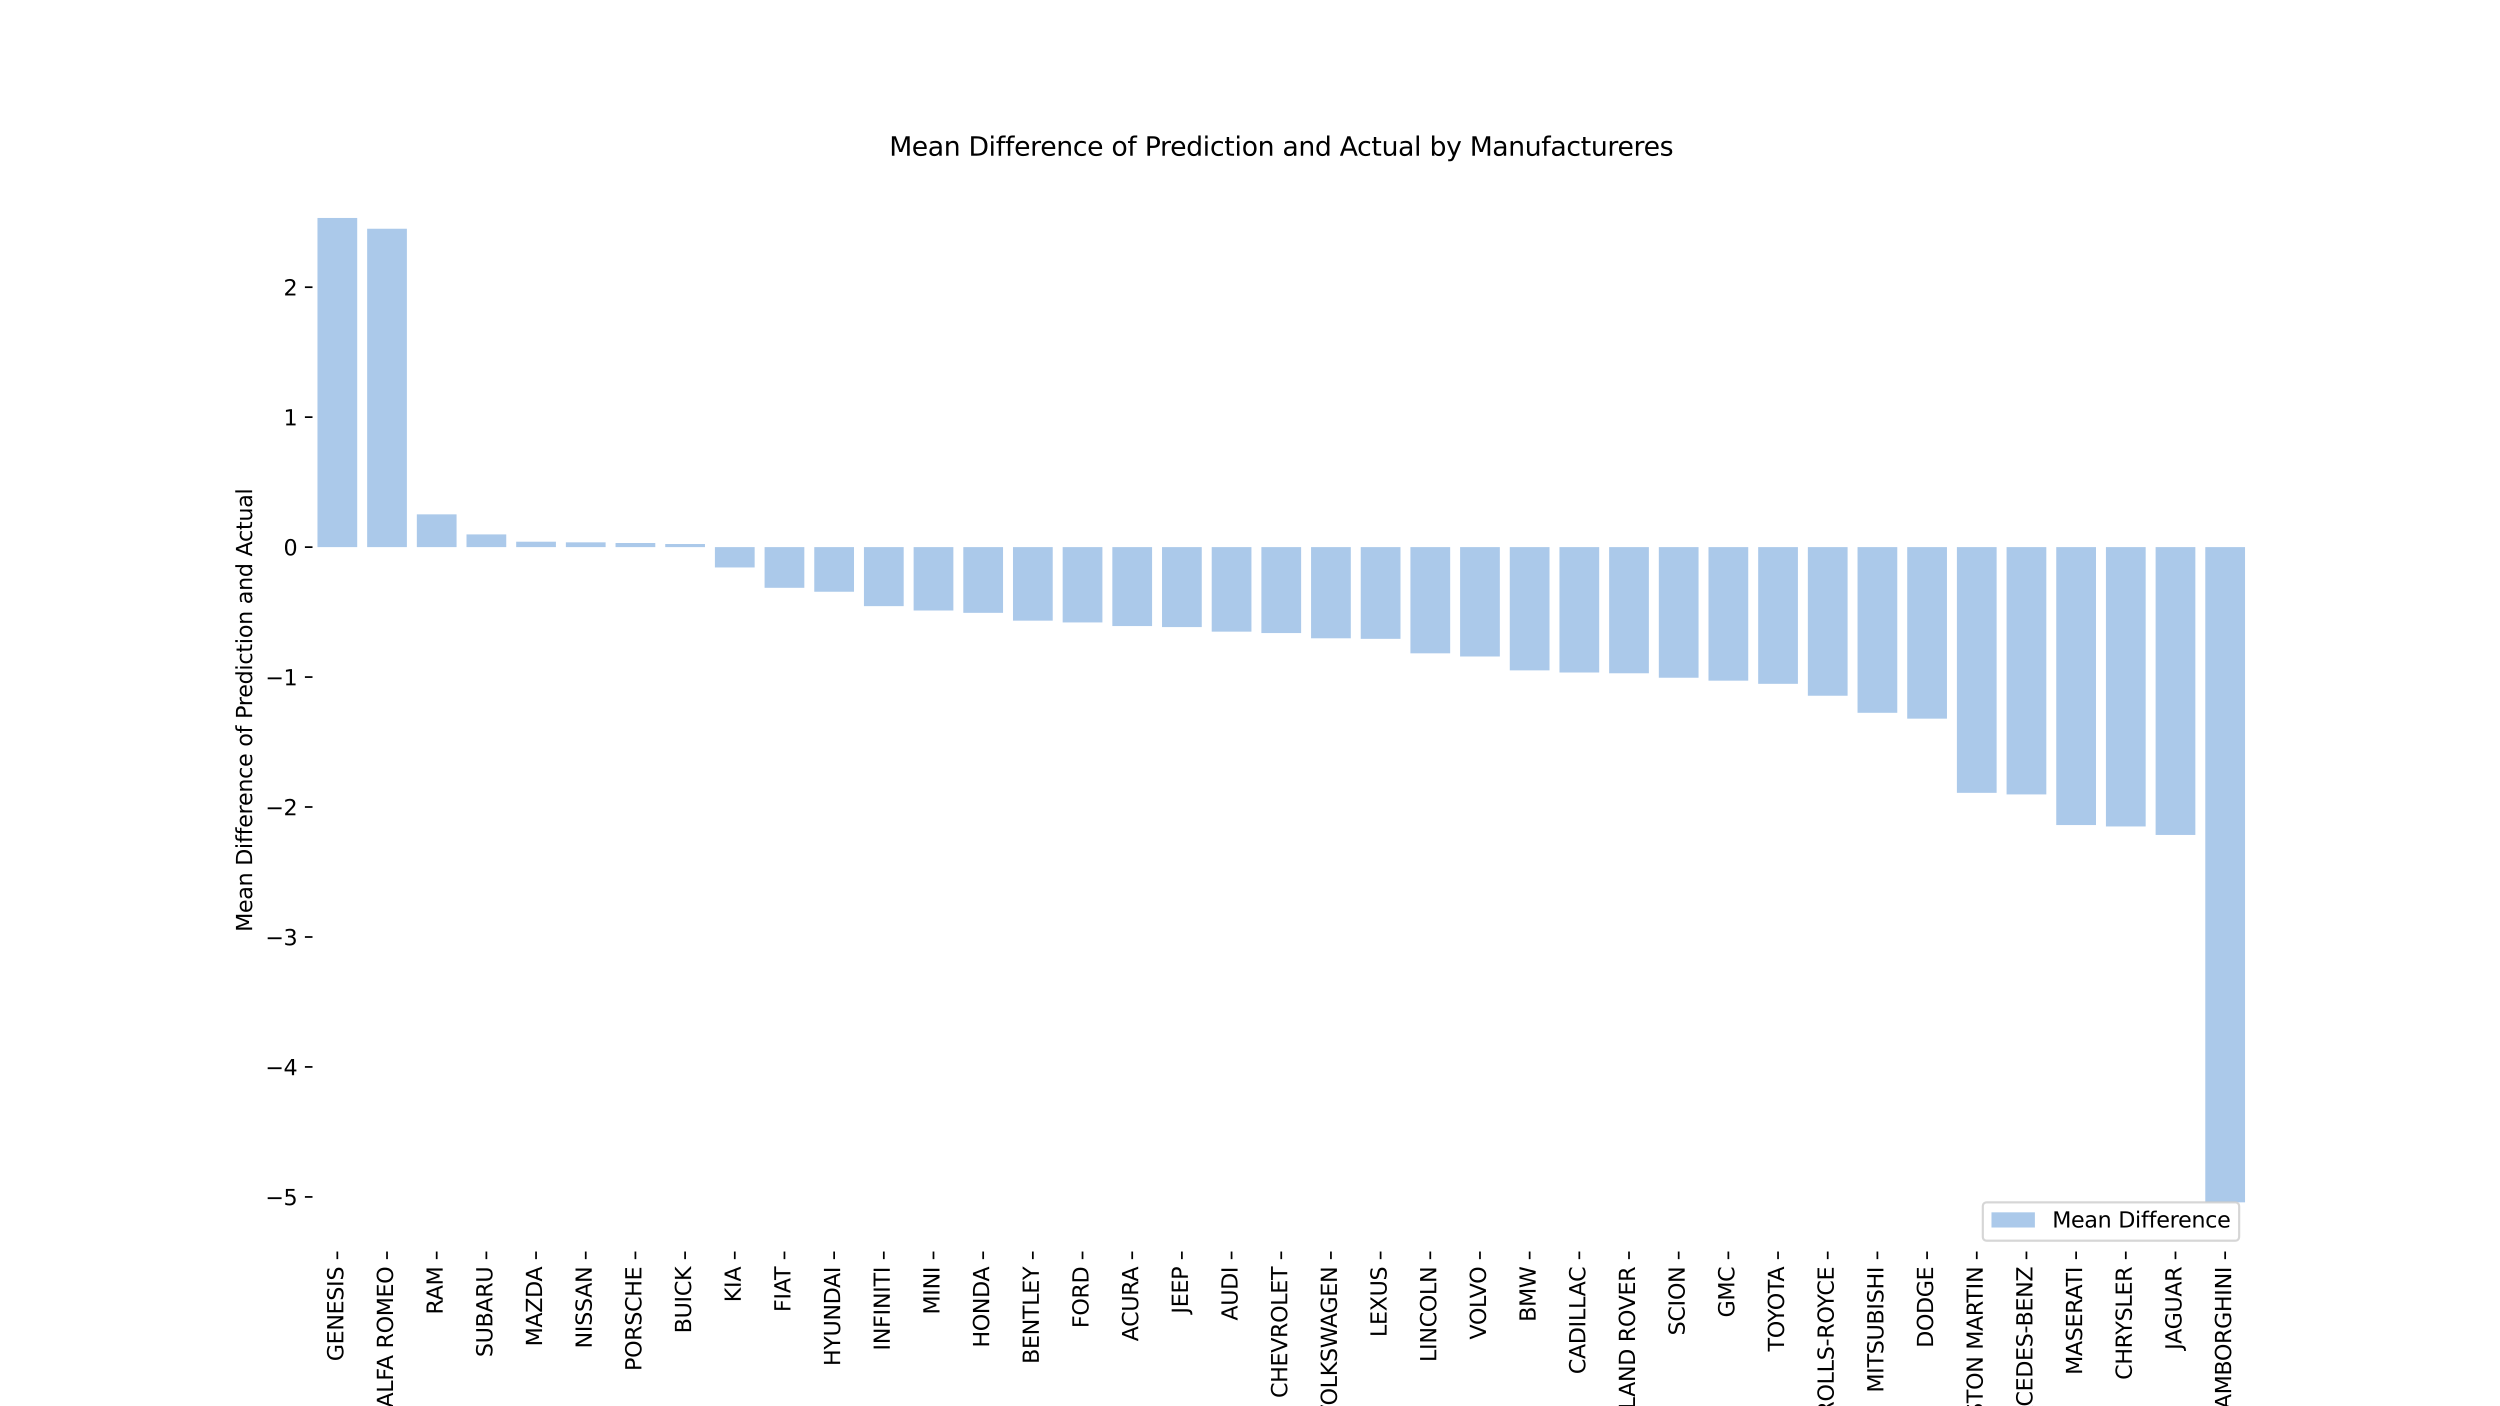 <?xml version="1.0" encoding="utf-8" standalone="no"?>
<!DOCTYPE svg PUBLIC "-//W3C//DTD SVG 1.1//EN"
  "http://www.w3.org/Graphics/SVG/1.1/DTD/svg11.dtd">
<svg xmlns:xlink="http://www.w3.org/1999/xlink" width="1152pt" height="648pt" viewBox="0 0 1152 648" xmlns="http://www.w3.org/2000/svg" version="1.1">
 <defs>
  <style type="text/css">*{stroke-linejoin: round; stroke-linecap: butt}</style>
 </defs>
 <g id="figure_1">
  <g id="patch_1">
   <path d="M 0 648 
L 1152 648 
L 1152 0 
L 0 0 
z
" style="fill: #ffffff"/>
  </g>
  <g id="axes_1">
   <g id="patch_2">
    <path d="M 144 576.72 
L 1036.8 576.72 
L 1036.8 77.76 
L 144 77.76 
z
" style="fill: #ffffff"/>
   </g>
   <g id="patch_3">
    <path d="M 146.289 252.11 
L 164.603 252.11 
L 164.603 100.44 
L 146.289 100.44 
z
" clip-path="url(#p50cc1590b4)" style="fill: #abc9ea"/>
   </g>
   <g id="patch_4">
    <path d="M 169.182 252.11 
L 187.495 252.11 
L 187.495 105.402 
L 169.182 105.402 
z
" clip-path="url(#p50cc1590b4)" style="fill: #abc9ea"/>
   </g>
   <g id="patch_5">
    <path d="M 192.074 252.11 
L 210.388 252.11 
L 210.388 237.014 
L 192.074 237.014 
z
" clip-path="url(#p50cc1590b4)" style="fill: #abc9ea"/>
   </g>
   <g id="patch_6">
    <path d="M 214.966 252.11 
L 233.28 252.11 
L 233.28 246.252 
L 214.966 246.252 
z
" clip-path="url(#p50cc1590b4)" style="fill: #abc9ea"/>
   </g>
   <g id="patch_7">
    <path d="M 237.858 252.11 
L 256.172 252.11 
L 256.172 249.617 
L 237.858 249.617 
z
" clip-path="url(#p50cc1590b4)" style="fill: #abc9ea"/>
   </g>
   <g id="patch_8">
    <path d="M 260.751 252.11 
L 279.065 252.11 
L 279.065 249.908 
L 260.751 249.908 
z
" clip-path="url(#p50cc1590b4)" style="fill: #abc9ea"/>
   </g>
   <g id="patch_9">
    <path d="M 283.643 252.11 
L 301.957 252.11 
L 301.957 250.216 
L 283.643 250.216 
z
" clip-path="url(#p50cc1590b4)" style="fill: #abc9ea"/>
   </g>
   <g id="patch_10">
    <path d="M 306.535 252.11 
L 324.849 252.11 
L 324.849 250.682 
L 306.535 250.682 
z
" clip-path="url(#p50cc1590b4)" style="fill: #abc9ea"/>
   </g>
   <g id="patch_11">
    <path d="M 329.428 252.11 
L 347.742 252.11 
L 347.742 261.487 
L 329.428 261.487 
z
" clip-path="url(#p50cc1590b4)" style="fill: #abc9ea"/>
   </g>
   <g id="patch_12">
    <path d="M 352.32 252.11 
L 370.634 252.11 
L 370.634 270.862 
L 352.32 270.862 
z
" clip-path="url(#p50cc1590b4)" style="fill: #abc9ea"/>
   </g>
   <g id="patch_13">
    <path d="M 375.212 252.11 
L 393.526 252.11 
L 393.526 272.676 
L 375.212 272.676 
z
" clip-path="url(#p50cc1590b4)" style="fill: #abc9ea"/>
   </g>
   <g id="patch_14">
    <path d="M 398.105 252.11 
L 416.418 252.11 
L 416.418 279.307 
L 398.105 279.307 
z
" clip-path="url(#p50cc1590b4)" style="fill: #abc9ea"/>
   </g>
   <g id="patch_15">
    <path d="M 420.997 252.11 
L 439.311 252.11 
L 439.311 281.325 
L 420.997 281.325 
z
" clip-path="url(#p50cc1590b4)" style="fill: #abc9ea"/>
   </g>
   <g id="patch_16">
    <path d="M 443.889 252.11 
L 462.203 252.11 
L 462.203 282.401 
L 443.889 282.401 
z
" clip-path="url(#p50cc1590b4)" style="fill: #abc9ea"/>
   </g>
   <g id="patch_17">
    <path d="M 466.782 252.11 
L 485.095 252.11 
L 485.095 285.999 
L 466.782 285.999 
z
" clip-path="url(#p50cc1590b4)" style="fill: #abc9ea"/>
   </g>
   <g id="patch_18">
    <path d="M 489.674 252.11 
L 507.988 252.11 
L 507.988 286.819 
L 489.674 286.819 
z
" clip-path="url(#p50cc1590b4)" style="fill: #abc9ea"/>
   </g>
   <g id="patch_19">
    <path d="M 512.566 252.11 
L 530.88 252.11 
L 530.88 288.486 
L 512.566 288.486 
z
" clip-path="url(#p50cc1590b4)" style="fill: #abc9ea"/>
   </g>
   <g id="patch_20">
    <path d="M 535.458 252.11 
L 553.772 252.11 
L 553.772 288.959 
L 535.458 288.959 
z
" clip-path="url(#p50cc1590b4)" style="fill: #abc9ea"/>
   </g>
   <g id="patch_21">
    <path d="M 558.351 252.11 
L 576.665 252.11 
L 576.665 291.064 
L 558.351 291.064 
z
" clip-path="url(#p50cc1590b4)" style="fill: #abc9ea"/>
   </g>
   <g id="patch_22">
    <path d="M 581.243 252.11 
L 599.557 252.11 
L 599.557 291.716 
L 581.243 291.716 
z
" clip-path="url(#p50cc1590b4)" style="fill: #abc9ea"/>
   </g>
   <g id="patch_23">
    <path d="M 604.135 252.11 
L 622.449 252.11 
L 622.449 294.128 
L 604.135 294.128 
z
" clip-path="url(#p50cc1590b4)" style="fill: #abc9ea"/>
   </g>
   <g id="patch_24">
    <path d="M 627.028 252.11 
L 645.342 252.11 
L 645.342 294.379 
L 627.028 294.379 
z
" clip-path="url(#p50cc1590b4)" style="fill: #abc9ea"/>
   </g>
   <g id="patch_25">
    <path d="M 649.92 252.11 
L 668.234 252.11 
L 668.234 301.051 
L 649.92 301.051 
z
" clip-path="url(#p50cc1590b4)" style="fill: #abc9ea"/>
   </g>
   <g id="patch_26">
    <path d="M 672.812 252.11 
L 691.126 252.11 
L 691.126 302.515 
L 672.812 302.515 
z
" clip-path="url(#p50cc1590b4)" style="fill: #abc9ea"/>
   </g>
   <g id="patch_27">
    <path d="M 695.705 252.11 
L 714.018 252.11 
L 714.018 308.907 
L 695.705 308.907 
z
" clip-path="url(#p50cc1590b4)" style="fill: #abc9ea"/>
   </g>
   <g id="patch_28">
    <path d="M 718.597 252.11 
L 736.911 252.11 
L 736.911 309.892 
L 718.597 309.892 
z
" clip-path="url(#p50cc1590b4)" style="fill: #abc9ea"/>
   </g>
   <g id="patch_29">
    <path d="M 741.489 252.11 
L 759.803 252.11 
L 759.803 310.247 
L 741.489 310.247 
z
" clip-path="url(#p50cc1590b4)" style="fill: #abc9ea"/>
   </g>
   <g id="patch_30">
    <path d="M 764.382 252.11 
L 782.695 252.11 
L 782.695 312.298 
L 764.382 312.298 
z
" clip-path="url(#p50cc1590b4)" style="fill: #abc9ea"/>
   </g>
   <g id="patch_31">
    <path d="M 787.274 252.11 
L 805.588 252.11 
L 805.588 313.65 
L 787.274 313.65 
z
" clip-path="url(#p50cc1590b4)" style="fill: #abc9ea"/>
   </g>
   <g id="patch_32">
    <path d="M 810.166 252.11 
L 828.48 252.11 
L 828.48 315.109 
L 810.166 315.109 
z
" clip-path="url(#p50cc1590b4)" style="fill: #abc9ea"/>
   </g>
   <g id="patch_33">
    <path d="M 833.058 252.11 
L 851.372 252.11 
L 851.372 320.596 
L 833.058 320.596 
z
" clip-path="url(#p50cc1590b4)" style="fill: #abc9ea"/>
   </g>
   <g id="patch_34">
    <path d="M 855.951 252.11 
L 874.265 252.11 
L 874.265 328.458 
L 855.951 328.458 
z
" clip-path="url(#p50cc1590b4)" style="fill: #abc9ea"/>
   </g>
   <g id="patch_35">
    <path d="M 878.843 252.11 
L 897.157 252.11 
L 897.157 331.155 
L 878.843 331.155 
z
" clip-path="url(#p50cc1590b4)" style="fill: #abc9ea"/>
   </g>
   <g id="patch_36">
    <path d="M 901.735 252.11 
L 920.049 252.11 
L 920.049 365.344 
L 901.735 365.344 
z
" clip-path="url(#p50cc1590b4)" style="fill: #abc9ea"/>
   </g>
   <g id="patch_37">
    <path d="M 924.628 252.11 
L 942.942 252.11 
L 942.942 366.067 
L 924.628 366.067 
z
" clip-path="url(#p50cc1590b4)" style="fill: #abc9ea"/>
   </g>
   <g id="patch_38">
    <path d="M 947.52 252.11 
L 965.834 252.11 
L 965.834 380.183 
L 947.52 380.183 
z
" clip-path="url(#p50cc1590b4)" style="fill: #abc9ea"/>
   </g>
   <g id="patch_39">
    <path d="M 970.412 252.11 
L 988.726 252.11 
L 988.726 380.835 
L 970.412 380.835 
z
" clip-path="url(#p50cc1590b4)" style="fill: #abc9ea"/>
   </g>
   <g id="patch_40">
    <path d="M 993.305 252.11 
L 1011.618 252.11 
L 1011.618 384.747 
L 993.305 384.747 
z
" clip-path="url(#p50cc1590b4)" style="fill: #abc9ea"/>
   </g>
   <g id="patch_41">
    <path d="M 1016.197 252.11 
L 1034.511 252.11 
L 1034.511 554.04 
L 1016.197 554.04 
z
" clip-path="url(#p50cc1590b4)" style="fill: #abc9ea"/>
   </g>
   <g id="matplotlib.axis_1">
    <g id="xtick_1">
     <g id="line2d_1">
      <defs>
       <path id="m7a4361c71d" d="M 0 0 
L 0 3.5 
" style="stroke: #000000; stroke-width: 0.8"/>
      </defs>
      <g>
       <use xlink:href="#m7a4361c71d" x="155.446" y="576.72" style="stroke: #000000; stroke-width: 0.8"/>
      </g>
     </g>
     <g id="text_1">
      <!-- GENESIS -->
      <g transform="translate(158.206 627.234) rotate(-90) scale(0.1 -0.1)">
       <defs>
        <path id="DejaVuSans-47" d="M 3809 666 
L 3809 1919 
L 2778 1919 
L 2778 2438 
L 4434 2438 
L 4434 434 
Q 4069 175 3628 42 
Q 3188 -91 2688 -91 
Q 1594 -91 976 548 
Q 359 1188 359 2328 
Q 359 3472 976 4111 
Q 1594 4750 2688 4750 
Q 3144 4750 3555 4637 
Q 3966 4525 4313 4306 
L 4313 3634 
Q 3963 3931 3569 4081 
Q 3175 4231 2741 4231 
Q 1884 4231 1454 3753 
Q 1025 3275 1025 2328 
Q 1025 1384 1454 906 
Q 1884 428 2741 428 
Q 3075 428 3337 486 
Q 3600 544 3809 666 
z
" transform="scale(0.016)"/>
        <path id="DejaVuSans-45" d="M 628 4666 
L 3578 4666 
L 3578 4134 
L 1259 4134 
L 1259 2753 
L 3481 2753 
L 3481 2222 
L 1259 2222 
L 1259 531 
L 3634 531 
L 3634 0 
L 628 0 
L 628 4666 
z
" transform="scale(0.016)"/>
        <path id="DejaVuSans-4e" d="M 628 4666 
L 1478 4666 
L 3547 763 
L 3547 4666 
L 4159 4666 
L 4159 0 
L 3309 0 
L 1241 3903 
L 1241 0 
L 628 0 
L 628 4666 
z
" transform="scale(0.016)"/>
        <path id="DejaVuSans-53" d="M 3425 4513 
L 3425 3897 
Q 3066 4069 2747 4153 
Q 2428 4238 2131 4238 
Q 1616 4238 1336 4038 
Q 1056 3838 1056 3469 
Q 1056 3159 1242 3001 
Q 1428 2844 1947 2747 
L 2328 2669 
Q 3034 2534 3370 2195 
Q 3706 1856 3706 1288 
Q 3706 609 3251 259 
Q 2797 -91 1919 -91 
Q 1588 -91 1214 -16 
Q 841 59 441 206 
L 441 856 
Q 825 641 1194 531 
Q 1563 422 1919 422 
Q 2459 422 2753 634 
Q 3047 847 3047 1241 
Q 3047 1584 2836 1778 
Q 2625 1972 2144 2069 
L 1759 2144 
Q 1053 2284 737 2584 
Q 422 2884 422 3419 
Q 422 4038 858 4394 
Q 1294 4750 2059 4750 
Q 2388 4750 2728 4690 
Q 3069 4631 3425 4513 
z
" transform="scale(0.016)"/>
        <path id="DejaVuSans-49" d="M 628 4666 
L 1259 4666 
L 1259 0 
L 628 0 
L 628 4666 
z
" transform="scale(0.016)"/>
       </defs>
       <use xlink:href="#DejaVuSans-47"/>
       <use xlink:href="#DejaVuSans-45" transform="translate(77.49 0)"/>
       <use xlink:href="#DejaVuSans-4e" transform="translate(140.674 0)"/>
       <use xlink:href="#DejaVuSans-45" transform="translate(215.479 0)"/>
       <use xlink:href="#DejaVuSans-53" transform="translate(278.662 0)"/>
       <use xlink:href="#DejaVuSans-49" transform="translate(342.139 0)"/>
       <use xlink:href="#DejaVuSans-53" transform="translate(371.631 0)"/>
      </g>
     </g>
    </g>
    <g id="xtick_2">
     <g id="line2d_2">
      <g>
       <use xlink:href="#m7a4361c71d" x="178.338" y="576.72" style="stroke: #000000; stroke-width: 0.8"/>
      </g>
     </g>
     <g id="text_2">
      <!-- ALFA ROMEO -->
      <g transform="translate(181.098 648.629) rotate(-90) scale(0.1 -0.1)">
       <defs>
        <path id="DejaVuSans-41" d="M 2188 4044 
L 1331 1722 
L 3047 1722 
L 2188 4044 
z
M 1831 4666 
L 2547 4666 
L 4325 0 
L 3669 0 
L 3244 1197 
L 1141 1197 
L 716 0 
L 50 0 
L 1831 4666 
z
" transform="scale(0.016)"/>
        <path id="DejaVuSans-4c" d="M 628 4666 
L 1259 4666 
L 1259 531 
L 3531 531 
L 3531 0 
L 628 0 
L 628 4666 
z
" transform="scale(0.016)"/>
        <path id="DejaVuSans-46" d="M 628 4666 
L 3309 4666 
L 3309 4134 
L 1259 4134 
L 1259 2759 
L 3109 2759 
L 3109 2228 
L 1259 2228 
L 1259 0 
L 628 0 
L 628 4666 
z
" transform="scale(0.016)"/>
        <path id="DejaVuSans-20" transform="scale(0.016)"/>
        <path id="DejaVuSans-52" d="M 2841 2188 
Q 3044 2119 3236 1894 
Q 3428 1669 3622 1275 
L 4263 0 
L 3584 0 
L 2988 1197 
Q 2756 1666 2539 1819 
Q 2322 1972 1947 1972 
L 1259 1972 
L 1259 0 
L 628 0 
L 628 4666 
L 2053 4666 
Q 2853 4666 3247 4331 
Q 3641 3997 3641 3322 
Q 3641 2881 3436 2590 
Q 3231 2300 2841 2188 
z
M 1259 4147 
L 1259 2491 
L 2053 2491 
Q 2509 2491 2742 2702 
Q 2975 2913 2975 3322 
Q 2975 3731 2742 3939 
Q 2509 4147 2053 4147 
L 1259 4147 
z
" transform="scale(0.016)"/>
        <path id="DejaVuSans-4f" d="M 2522 4238 
Q 1834 4238 1429 3725 
Q 1025 3213 1025 2328 
Q 1025 1447 1429 934 
Q 1834 422 2522 422 
Q 3209 422 3611 934 
Q 4013 1447 4013 2328 
Q 4013 3213 3611 3725 
Q 3209 4238 2522 4238 
z
M 2522 4750 
Q 3503 4750 4090 4092 
Q 4678 3434 4678 2328 
Q 4678 1225 4090 567 
Q 3503 -91 2522 -91 
Q 1538 -91 948 565 
Q 359 1222 359 2328 
Q 359 3434 948 4092 
Q 1538 4750 2522 4750 
z
" transform="scale(0.016)"/>
        <path id="DejaVuSans-4d" d="M 628 4666 
L 1569 4666 
L 2759 1491 
L 3956 4666 
L 4897 4666 
L 4897 0 
L 4281 0 
L 4281 4097 
L 3078 897 
L 2444 897 
L 1241 4097 
L 1241 0 
L 628 0 
L 628 4666 
z
" transform="scale(0.016)"/>
       </defs>
       <use xlink:href="#DejaVuSans-41"/>
       <use xlink:href="#DejaVuSans-4c" transform="translate(68.408 0)"/>
       <use xlink:href="#DejaVuSans-46" transform="translate(124.121 0)"/>
       <use xlink:href="#DejaVuSans-41" transform="translate(172.516 0)"/>
       <use xlink:href="#DejaVuSans-20" transform="translate(240.924 0)"/>
       <use xlink:href="#DejaVuSans-52" transform="translate(272.711 0)"/>
       <use xlink:href="#DejaVuSans-4f" transform="translate(342.193 0)"/>
       <use xlink:href="#DejaVuSans-4d" transform="translate(420.904 0)"/>
       <use xlink:href="#DejaVuSans-45" transform="translate(507.184 0)"/>
       <use xlink:href="#DejaVuSans-4f" transform="translate(570.367 0)"/>
      </g>
     </g>
    </g>
    <g id="xtick_3">
     <g id="line2d_3">
      <g>
       <use xlink:href="#m7a4361c71d" x="201.231" y="576.72" style="stroke: #000000; stroke-width: 0.8"/>
      </g>
     </g>
     <g id="text_3">
      <!-- RAM -->
      <g transform="translate(203.99 605.737) rotate(-90) scale(0.1 -0.1)">
       <use xlink:href="#DejaVuSans-52"/>
       <use xlink:href="#DejaVuSans-41" transform="translate(65.482 0)"/>
       <use xlink:href="#DejaVuSans-4d" transform="translate(133.891 0)"/>
      </g>
     </g>
    </g>
    <g id="xtick_4">
     <g id="line2d_4">
      <g>
       <use xlink:href="#m7a4361c71d" x="224.123" y="576.72" style="stroke: #000000; stroke-width: 0.8"/>
      </g>
     </g>
     <g id="text_4">
      <!-- SUBARU -->
      <g transform="translate(226.882 625.356) rotate(-90) scale(0.1 -0.1)">
       <defs>
        <path id="DejaVuSans-55" d="M 556 4666 
L 1191 4666 
L 1191 1831 
Q 1191 1081 1462 751 
Q 1734 422 2344 422 
Q 2950 422 3222 751 
Q 3494 1081 3494 1831 
L 3494 4666 
L 4128 4666 
L 4128 1753 
Q 4128 841 3676 375 
Q 3225 -91 2344 -91 
Q 1459 -91 1007 375 
Q 556 841 556 1753 
L 556 4666 
z
" transform="scale(0.016)"/>
        <path id="DejaVuSans-42" d="M 1259 2228 
L 1259 519 
L 2272 519 
Q 2781 519 3026 730 
Q 3272 941 3272 1375 
Q 3272 1813 3026 2020 
Q 2781 2228 2272 2228 
L 1259 2228 
z
M 1259 4147 
L 1259 2741 
L 2194 2741 
Q 2656 2741 2882 2914 
Q 3109 3088 3109 3444 
Q 3109 3797 2882 3972 
Q 2656 4147 2194 4147 
L 1259 4147 
z
M 628 4666 
L 2241 4666 
Q 2963 4666 3353 4366 
Q 3744 4066 3744 3513 
Q 3744 3084 3544 2831 
Q 3344 2578 2956 2516 
Q 3422 2416 3680 2098 
Q 3938 1781 3938 1306 
Q 3938 681 3513 340 
Q 3088 0 2303 0 
L 628 0 
L 628 4666 
z
" transform="scale(0.016)"/>
       </defs>
       <use xlink:href="#DejaVuSans-53"/>
       <use xlink:href="#DejaVuSans-55" transform="translate(63.477 0)"/>
       <use xlink:href="#DejaVuSans-42" transform="translate(136.67 0)"/>
       <use xlink:href="#DejaVuSans-41" transform="translate(205.273 0)"/>
       <use xlink:href="#DejaVuSans-52" transform="translate(273.682 0)"/>
       <use xlink:href="#DejaVuSans-55" transform="translate(343.164 0)"/>
      </g>
     </g>
    </g>
    <g id="xtick_5">
     <g id="line2d_5">
      <g>
       <use xlink:href="#m7a4361c71d" x="247.015" y="576.72" style="stroke: #000000; stroke-width: 0.8"/>
      </g>
     </g>
     <g id="text_5">
      <!-- MAZDA -->
      <g transform="translate(249.775 620.404) rotate(-90) scale(0.1 -0.1)">
       <defs>
        <path id="DejaVuSans-5a" d="M 359 4666 
L 4025 4666 
L 4025 4184 
L 1075 531 
L 4097 531 
L 4097 0 
L 288 0 
L 288 481 
L 3238 4134 
L 359 4134 
L 359 4666 
z
" transform="scale(0.016)"/>
        <path id="DejaVuSans-44" d="M 1259 4147 
L 1259 519 
L 2022 519 
Q 2988 519 3436 956 
Q 3884 1394 3884 2338 
Q 3884 3275 3436 3711 
Q 2988 4147 2022 4147 
L 1259 4147 
z
M 628 4666 
L 1925 4666 
Q 3281 4666 3915 4102 
Q 4550 3538 4550 2338 
Q 4550 1131 3912 565 
Q 3275 0 1925 0 
L 628 0 
L 628 4666 
z
" transform="scale(0.016)"/>
       </defs>
       <use xlink:href="#DejaVuSans-4d"/>
       <use xlink:href="#DejaVuSans-41" transform="translate(86.279 0)"/>
       <use xlink:href="#DejaVuSans-5a" transform="translate(154.688 0)"/>
       <use xlink:href="#DejaVuSans-44" transform="translate(223.193 0)"/>
       <use xlink:href="#DejaVuSans-41" transform="translate(298.445 0)"/>
      </g>
     </g>
    </g>
    <g id="xtick_6">
     <g id="line2d_6">
      <g>
       <use xlink:href="#m7a4361c71d" x="269.908" y="576.72" style="stroke: #000000; stroke-width: 0.8"/>
      </g>
     </g>
     <g id="text_6">
      <!-- NISSAN -->
      <g transform="translate(272.667 621.357) rotate(-90) scale(0.1 -0.1)">
       <use xlink:href="#DejaVuSans-4e"/>
       <use xlink:href="#DejaVuSans-49" transform="translate(74.805 0)"/>
       <use xlink:href="#DejaVuSans-53" transform="translate(104.297 0)"/>
       <use xlink:href="#DejaVuSans-53" transform="translate(167.773 0)"/>
       <use xlink:href="#DejaVuSans-41" transform="translate(233.125 0)"/>
       <use xlink:href="#DejaVuSans-4e" transform="translate(301.533 0)"/>
      </g>
     </g>
    </g>
    <g id="xtick_7">
     <g id="line2d_7">
      <g>
       <use xlink:href="#m7a4361c71d" x="292.8" y="576.72" style="stroke: #000000; stroke-width: 0.8"/>
      </g>
     </g>
     <g id="text_7">
      <!-- PORSCHE -->
      <g transform="translate(295.559 631.74) rotate(-90) scale(0.1 -0.1)">
       <defs>
        <path id="DejaVuSans-50" d="M 1259 4147 
L 1259 2394 
L 2053 2394 
Q 2494 2394 2734 2622 
Q 2975 2850 2975 3272 
Q 2975 3691 2734 3919 
Q 2494 4147 2053 4147 
L 1259 4147 
z
M 628 4666 
L 2053 4666 
Q 2838 4666 3239 4311 
Q 3641 3956 3641 3272 
Q 3641 2581 3239 2228 
Q 2838 1875 2053 1875 
L 1259 1875 
L 1259 0 
L 628 0 
L 628 4666 
z
" transform="scale(0.016)"/>
        <path id="DejaVuSans-43" d="M 4122 4306 
L 4122 3641 
Q 3803 3938 3442 4084 
Q 3081 4231 2675 4231 
Q 1875 4231 1450 3742 
Q 1025 3253 1025 2328 
Q 1025 1406 1450 917 
Q 1875 428 2675 428 
Q 3081 428 3442 575 
Q 3803 722 4122 1019 
L 4122 359 
Q 3791 134 3420 21 
Q 3050 -91 2638 -91 
Q 1578 -91 968 557 
Q 359 1206 359 2328 
Q 359 3453 968 4101 
Q 1578 4750 2638 4750 
Q 3056 4750 3426 4639 
Q 3797 4528 4122 4306 
z
" transform="scale(0.016)"/>
        <path id="DejaVuSans-48" d="M 628 4666 
L 1259 4666 
L 1259 2753 
L 3553 2753 
L 3553 4666 
L 4184 4666 
L 4184 0 
L 3553 0 
L 3553 2222 
L 1259 2222 
L 1259 0 
L 628 0 
L 628 4666 
z
" transform="scale(0.016)"/>
       </defs>
       <use xlink:href="#DejaVuSans-50"/>
       <use xlink:href="#DejaVuSans-4f" transform="translate(60.303 0)"/>
       <use xlink:href="#DejaVuSans-52" transform="translate(139.014 0)"/>
       <use xlink:href="#DejaVuSans-53" transform="translate(208.496 0)"/>
       <use xlink:href="#DejaVuSans-43" transform="translate(271.973 0)"/>
       <use xlink:href="#DejaVuSans-48" transform="translate(341.797 0)"/>
       <use xlink:href="#DejaVuSans-45" transform="translate(416.992 0)"/>
      </g>
     </g>
    </g>
    <g id="xtick_8">
     <g id="line2d_8">
      <g>
       <use xlink:href="#m7a4361c71d" x="315.692" y="576.72" style="stroke: #000000; stroke-width: 0.8"/>
      </g>
     </g>
     <g id="text_8">
      <!-- BUICK -->
      <g transform="translate(318.452 614.39) rotate(-90) scale(0.1 -0.1)">
       <defs>
        <path id="DejaVuSans-4b" d="M 628 4666 
L 1259 4666 
L 1259 2694 
L 3353 4666 
L 4166 4666 
L 1850 2491 
L 4331 0 
L 3500 0 
L 1259 2247 
L 1259 0 
L 628 0 
L 628 4666 
z
" transform="scale(0.016)"/>
       </defs>
       <use xlink:href="#DejaVuSans-42"/>
       <use xlink:href="#DejaVuSans-55" transform="translate(68.604 0)"/>
       <use xlink:href="#DejaVuSans-49" transform="translate(141.797 0)"/>
       <use xlink:href="#DejaVuSans-43" transform="translate(171.289 0)"/>
       <use xlink:href="#DejaVuSans-4b" transform="translate(241.113 0)"/>
      </g>
     </g>
    </g>
    <g id="xtick_9">
     <g id="line2d_9">
      <g>
       <use xlink:href="#m7a4361c71d" x="338.585" y="576.72" style="stroke: #000000; stroke-width: 0.8"/>
      </g>
     </g>
     <g id="text_9">
      <!-- KIA -->
      <g transform="translate(341.344 600.068) rotate(-90) scale(0.1 -0.1)">
       <use xlink:href="#DejaVuSans-4b"/>
       <use xlink:href="#DejaVuSans-49" transform="translate(65.576 0)"/>
       <use xlink:href="#DejaVuSans-41" transform="translate(95.068 0)"/>
      </g>
     </g>
    </g>
    <g id="xtick_10">
     <g id="line2d_10">
      <g>
       <use xlink:href="#m7a4361c71d" x="361.477" y="576.72" style="stroke: #000000; stroke-width: 0.8"/>
      </g>
     </g>
     <g id="text_10">
      <!-- FIAT -->
      <g transform="translate(364.236 604.595) rotate(-90) scale(0.1 -0.1)">
       <defs>
        <path id="DejaVuSans-54" d="M -19 4666 
L 3928 4666 
L 3928 4134 
L 2272 4134 
L 2272 0 
L 1638 0 
L 1638 4134 
L -19 4134 
L -19 4666 
z
" transform="scale(0.016)"/>
       </defs>
       <use xlink:href="#DejaVuSans-46"/>
       <use xlink:href="#DejaVuSans-49" transform="translate(57.52 0)"/>
       <use xlink:href="#DejaVuSans-41" transform="translate(87.012 0)"/>
       <use xlink:href="#DejaVuSans-54" transform="translate(147.67 0)"/>
      </g>
     </g>
    </g>
    <g id="xtick_11">
     <g id="line2d_11">
      <g>
       <use xlink:href="#m7a4361c71d" x="384.369" y="576.72" style="stroke: #000000; stroke-width: 0.8"/>
      </g>
     </g>
     <g id="text_11">
      <!-- HYUNDAI -->
      <g transform="translate(387.129 629.464) rotate(-90) scale(0.1 -0.1)">
       <defs>
        <path id="DejaVuSans-59" d="M -13 4666 
L 666 4666 
L 1959 2747 
L 3244 4666 
L 3922 4666 
L 2272 2222 
L 2272 0 
L 1638 0 
L 1638 2222 
L -13 4666 
z
" transform="scale(0.016)"/>
       </defs>
       <use xlink:href="#DejaVuSans-48"/>
       <use xlink:href="#DejaVuSans-59" transform="translate(75.195 0)"/>
       <use xlink:href="#DejaVuSans-55" transform="translate(136.279 0)"/>
       <use xlink:href="#DejaVuSans-4e" transform="translate(209.473 0)"/>
       <use xlink:href="#DejaVuSans-44" transform="translate(284.277 0)"/>
       <use xlink:href="#DejaVuSans-41" transform="translate(359.529 0)"/>
       <use xlink:href="#DejaVuSans-49" transform="translate(427.938 0)"/>
      </g>
     </g>
    </g>
    <g id="xtick_12">
     <g id="line2d_12">
      <g>
       <use xlink:href="#m7a4361c71d" x="407.262" y="576.72" style="stroke: #000000; stroke-width: 0.8"/>
      </g>
     </g>
     <g id="text_12">
      <!-- INFINITI -->
      <g transform="translate(410.021 622.342) rotate(-90) scale(0.1 -0.1)">
       <use xlink:href="#DejaVuSans-49"/>
       <use xlink:href="#DejaVuSans-4e" transform="translate(29.492 0)"/>
       <use xlink:href="#DejaVuSans-46" transform="translate(104.297 0)"/>
       <use xlink:href="#DejaVuSans-49" transform="translate(161.816 0)"/>
       <use xlink:href="#DejaVuSans-4e" transform="translate(191.309 0)"/>
       <use xlink:href="#DejaVuSans-49" transform="translate(266.113 0)"/>
       <use xlink:href="#DejaVuSans-54" transform="translate(295.605 0)"/>
       <use xlink:href="#DejaVuSans-49" transform="translate(356.689 0)"/>
      </g>
     </g>
    </g>
    <g id="xtick_13">
     <g id="line2d_13">
      <g>
       <use xlink:href="#m7a4361c71d" x="430.154" y="576.72" style="stroke: #000000; stroke-width: 0.8"/>
      </g>
     </g>
     <g id="text_13">
      <!-- MINI -->
      <g transform="translate(432.913 605.729) rotate(-90) scale(0.1 -0.1)">
       <use xlink:href="#DejaVuSans-4d"/>
       <use xlink:href="#DejaVuSans-49" transform="translate(86.279 0)"/>
       <use xlink:href="#DejaVuSans-4e" transform="translate(115.771 0)"/>
       <use xlink:href="#DejaVuSans-49" transform="translate(190.576 0)"/>
      </g>
     </g>
    </g>
    <g id="xtick_14">
     <g id="line2d_14">
      <g>
       <use xlink:href="#m7a4361c71d" x="453.046" y="576.72" style="stroke: #000000; stroke-width: 0.8"/>
      </g>
     </g>
     <g id="text_14">
      <!-- HONDA -->
      <g transform="translate(455.806 620.959) rotate(-90) scale(0.1 -0.1)">
       <use xlink:href="#DejaVuSans-48"/>
       <use xlink:href="#DejaVuSans-4f" transform="translate(75.195 0)"/>
       <use xlink:href="#DejaVuSans-4e" transform="translate(153.906 0)"/>
       <use xlink:href="#DejaVuSans-44" transform="translate(228.711 0)"/>
       <use xlink:href="#DejaVuSans-41" transform="translate(303.963 0)"/>
      </g>
     </g>
    </g>
    <g id="xtick_15">
     <g id="line2d_15">
      <g>
       <use xlink:href="#m7a4361c71d" x="475.938" y="576.72" style="stroke: #000000; stroke-width: 0.8"/>
      </g>
     </g>
     <g id="text_15">
      <!-- BENTLEY -->
      <g transform="translate(478.698 628.487) rotate(-90) scale(0.1 -0.1)">
       <use xlink:href="#DejaVuSans-42"/>
       <use xlink:href="#DejaVuSans-45" transform="translate(68.604 0)"/>
       <use xlink:href="#DejaVuSans-4e" transform="translate(131.787 0)"/>
       <use xlink:href="#DejaVuSans-54" transform="translate(206.592 0)"/>
       <use xlink:href="#DejaVuSans-4c" transform="translate(267.676 0)"/>
       <use xlink:href="#DejaVuSans-45" transform="translate(323.389 0)"/>
       <use xlink:href="#DejaVuSans-59" transform="translate(386.572 0)"/>
      </g>
     </g>
    </g>
    <g id="xtick_16">
     <g id="line2d_16">
      <g>
       <use xlink:href="#m7a4361c71d" x="498.831" y="576.72" style="stroke: #000000; stroke-width: 0.8"/>
      </g>
     </g>
     <g id="text_16">
      <!-- FORD -->
      <g transform="translate(501.59 611.992) rotate(-90) scale(0.1 -0.1)">
       <use xlink:href="#DejaVuSans-46"/>
       <use xlink:href="#DejaVuSans-4f" transform="translate(57.52 0)"/>
       <use xlink:href="#DejaVuSans-52" transform="translate(136.23 0)"/>
       <use xlink:href="#DejaVuSans-44" transform="translate(205.713 0)"/>
      </g>
     </g>
    </g>
    <g id="xtick_17">
     <g id="line2d_17">
      <g>
       <use xlink:href="#m7a4361c71d" x="521.723" y="576.72" style="stroke: #000000; stroke-width: 0.8"/>
      </g>
     </g>
     <g id="text_17">
      <!-- ACURA -->
      <g transform="translate(524.482 618.076) rotate(-90) scale(0.1 -0.1)">
       <use xlink:href="#DejaVuSans-41"/>
       <use xlink:href="#DejaVuSans-43" transform="translate(66.658 0)"/>
       <use xlink:href="#DejaVuSans-55" transform="translate(136.482 0)"/>
       <use xlink:href="#DejaVuSans-52" transform="translate(209.676 0)"/>
       <use xlink:href="#DejaVuSans-41" transform="translate(275.158 0)"/>
      </g>
     </g>
    </g>
    <g id="xtick_18">
     <g id="line2d_18">
      <g>
       <use xlink:href="#m7a4361c71d" x="544.615" y="576.72" style="stroke: #000000; stroke-width: 0.8"/>
      </g>
     </g>
     <g id="text_18">
      <!-- JEEP -->
      <g transform="translate(547.375 605.337) rotate(-90) scale(0.1 -0.1)">
       <defs>
        <path id="DejaVuSans-4a" d="M 628 4666 
L 1259 4666 
L 1259 325 
Q 1259 -519 939 -900 
Q 619 -1281 -91 -1281 
L -331 -1281 
L -331 -750 
L -134 -750 
Q 284 -750 456 -515 
Q 628 -281 628 325 
L 628 4666 
z
" transform="scale(0.016)"/>
       </defs>
       <use xlink:href="#DejaVuSans-4a"/>
       <use xlink:href="#DejaVuSans-45" transform="translate(29.492 0)"/>
       <use xlink:href="#DejaVuSans-45" transform="translate(92.676 0)"/>
       <use xlink:href="#DejaVuSans-50" transform="translate(155.859 0)"/>
      </g>
     </g>
    </g>
    <g id="xtick_19">
     <g id="line2d_19">
      <g>
       <use xlink:href="#m7a4361c71d" x="567.508" y="576.72" style="stroke: #000000; stroke-width: 0.8"/>
      </g>
     </g>
     <g id="text_19">
      <!-- AUDI -->
      <g transform="translate(570.267 608.529) rotate(-90) scale(0.1 -0.1)">
       <use xlink:href="#DejaVuSans-41"/>
       <use xlink:href="#DejaVuSans-55" transform="translate(68.408 0)"/>
       <use xlink:href="#DejaVuSans-44" transform="translate(141.602 0)"/>
       <use xlink:href="#DejaVuSans-49" transform="translate(218.604 0)"/>
      </g>
     </g>
    </g>
    <g id="xtick_20">
     <g id="line2d_20">
      <g>
       <use xlink:href="#m7a4361c71d" x="590.4" y="576.72" style="stroke: #000000; stroke-width: 0.8"/>
      </g>
     </g>
     <g id="text_20">
      <!-- CHEVROLET -->
      <g transform="translate(593.159 644.201) rotate(-90) scale(0.1 -0.1)">
       <defs>
        <path id="DejaVuSans-56" d="M 1831 0 
L 50 4666 
L 709 4666 
L 2188 738 
L 3669 4666 
L 4325 4666 
L 2547 0 
L 1831 0 
z
" transform="scale(0.016)"/>
       </defs>
       <use xlink:href="#DejaVuSans-43"/>
       <use xlink:href="#DejaVuSans-48" transform="translate(69.824 0)"/>
       <use xlink:href="#DejaVuSans-45" transform="translate(145.02 0)"/>
       <use xlink:href="#DejaVuSans-56" transform="translate(208.203 0)"/>
       <use xlink:href="#DejaVuSans-52" transform="translate(276.611 0)"/>
       <use xlink:href="#DejaVuSans-4f" transform="translate(346.094 0)"/>
       <use xlink:href="#DejaVuSans-4c" transform="translate(424.805 0)"/>
       <use xlink:href="#DejaVuSans-45" transform="translate(480.518 0)"/>
       <use xlink:href="#DejaVuSans-54" transform="translate(543.701 0)"/>
      </g>
     </g>
    </g>
    <g id="xtick_21">
     <g id="line2d_21">
      <g>
       <use xlink:href="#m7a4361c71d" x="613.292" y="576.72" style="stroke: #000000; stroke-width: 0.8"/>
      </g>
     </g>
     <g id="text_21">
      <!-- VOLKSWAGEN -->
      <g transform="translate(616.052 654.287) rotate(-90) scale(0.1 -0.1)">
       <defs>
        <path id="DejaVuSans-57" d="M 213 4666 
L 850 4666 
L 1831 722 
L 2809 4666 
L 3519 4666 
L 4500 722 
L 5478 4666 
L 6119 4666 
L 4947 0 
L 4153 0 
L 3169 4050 
L 2175 0 
L 1381 0 
L 213 4666 
z
" transform="scale(0.016)"/>
       </defs>
       <use xlink:href="#DejaVuSans-56"/>
       <use xlink:href="#DejaVuSans-4f" transform="translate(66.658 0)"/>
       <use xlink:href="#DejaVuSans-4c" transform="translate(145.369 0)"/>
       <use xlink:href="#DejaVuSans-4b" transform="translate(201.082 0)"/>
       <use xlink:href="#DejaVuSans-53" transform="translate(266.658 0)"/>
       <use xlink:href="#DejaVuSans-57" transform="translate(330.135 0)"/>
       <use xlink:href="#DejaVuSans-41" transform="translate(423.512 0)"/>
       <use xlink:href="#DejaVuSans-47" transform="translate(490.17 0)"/>
       <use xlink:href="#DejaVuSans-45" transform="translate(567.66 0)"/>
       <use xlink:href="#DejaVuSans-4e" transform="translate(630.844 0)"/>
      </g>
     </g>
    </g>
    <g id="xtick_22">
     <g id="line2d_22">
      <g>
       <use xlink:href="#m7a4361c71d" x="636.185" y="576.72" style="stroke: #000000; stroke-width: 0.8"/>
      </g>
     </g>
     <g id="text_22">
      <!-- LEXUS -->
      <g transform="translate(638.944 616.128) rotate(-90) scale(0.1 -0.1)">
       <defs>
        <path id="DejaVuSans-58" d="M 403 4666 
L 1081 4666 
L 2241 2931 
L 3406 4666 
L 4084 4666 
L 2584 2425 
L 4184 0 
L 3506 0 
L 2194 1984 
L 872 0 
L 191 0 
L 1856 2491 
L 403 4666 
z
" transform="scale(0.016)"/>
       </defs>
       <use xlink:href="#DejaVuSans-4c"/>
       <use xlink:href="#DejaVuSans-45" transform="translate(55.713 0)"/>
       <use xlink:href="#DejaVuSans-58" transform="translate(118.896 0)"/>
       <use xlink:href="#DejaVuSans-55" transform="translate(187.402 0)"/>
       <use xlink:href="#DejaVuSans-53" transform="translate(260.596 0)"/>
      </g>
     </g>
    </g>
    <g id="xtick_23">
     <g id="line2d_23">
      <g>
       <use xlink:href="#m7a4361c71d" x="659.077" y="576.72" style="stroke: #000000; stroke-width: 0.8"/>
      </g>
     </g>
     <g id="text_23">
      <!-- LINCOLN -->
      <g transform="translate(661.836 627.631) rotate(-90) scale(0.1 -0.1)">
       <use xlink:href="#DejaVuSans-4c"/>
       <use xlink:href="#DejaVuSans-49" transform="translate(55.713 0)"/>
       <use xlink:href="#DejaVuSans-4e" transform="translate(85.205 0)"/>
       <use xlink:href="#DejaVuSans-43" transform="translate(160.01 0)"/>
       <use xlink:href="#DejaVuSans-4f" transform="translate(229.834 0)"/>
       <use xlink:href="#DejaVuSans-4c" transform="translate(308.545 0)"/>
       <use xlink:href="#DejaVuSans-4e" transform="translate(364.258 0)"/>
      </g>
     </g>
    </g>
    <g id="xtick_24">
     <g id="line2d_24">
      <g>
       <use xlink:href="#m7a4361c71d" x="681.969" y="576.72" style="stroke: #000000; stroke-width: 0.8"/>
      </g>
     </g>
     <g id="text_24">
      <!-- VOLVO -->
      <g transform="translate(684.729 617.267) rotate(-90) scale(0.1 -0.1)">
       <use xlink:href="#DejaVuSans-56"/>
       <use xlink:href="#DejaVuSans-4f" transform="translate(66.658 0)"/>
       <use xlink:href="#DejaVuSans-4c" transform="translate(145.369 0)"/>
       <use xlink:href="#DejaVuSans-56" transform="translate(190.082 0)"/>
       <use xlink:href="#DejaVuSans-4f" transform="translate(256.74 0)"/>
      </g>
     </g>
    </g>
    <g id="xtick_25">
     <g id="line2d_25">
      <g>
       <use xlink:href="#m7a4361c71d" x="704.862" y="576.72" style="stroke: #000000; stroke-width: 0.8"/>
      </g>
     </g>
     <g id="text_25">
      <!-- BMW -->
      <g transform="translate(707.621 609.097) rotate(-90) scale(0.1 -0.1)">
       <use xlink:href="#DejaVuSans-42"/>
       <use xlink:href="#DejaVuSans-4d" transform="translate(68.604 0)"/>
       <use xlink:href="#DejaVuSans-57" transform="translate(154.883 0)"/>
      </g>
     </g>
    </g>
    <g id="xtick_26">
     <g id="line2d_26">
      <g>
       <use xlink:href="#m7a4361c71d" x="727.754" y="576.72" style="stroke: #000000; stroke-width: 0.8"/>
      </g>
     </g>
     <g id="text_26">
      <!-- CADILLAC -->
      <g transform="translate(730.513 633.211) rotate(-90) scale(0.1 -0.1)">
       <use xlink:href="#DejaVuSans-43"/>
       <use xlink:href="#DejaVuSans-41" transform="translate(69.824 0)"/>
       <use xlink:href="#DejaVuSans-44" transform="translate(138.232 0)"/>
       <use xlink:href="#DejaVuSans-49" transform="translate(215.234 0)"/>
       <use xlink:href="#DejaVuSans-4c" transform="translate(244.727 0)"/>
       <use xlink:href="#DejaVuSans-4c" transform="translate(300.439 0)"/>
       <use xlink:href="#DejaVuSans-41" transform="translate(358.402 0)"/>
       <use xlink:href="#DejaVuSans-43" transform="translate(425.061 0)"/>
      </g>
     </g>
    </g>
    <g id="xtick_27">
     <g id="line2d_27">
      <g>
       <use xlink:href="#m7a4361c71d" x="750.646" y="576.72" style="stroke: #000000; stroke-width: 0.8"/>
      </g>
     </g>
     <g id="text_27">
      <!-- LAND ROVER -->
      <g transform="translate(753.406 649.47) rotate(-90) scale(0.1 -0.1)">
       <use xlink:href="#DejaVuSans-4c"/>
       <use xlink:href="#DejaVuSans-41" transform="translate(57.963 0)"/>
       <use xlink:href="#DejaVuSans-4e" transform="translate(126.371 0)"/>
       <use xlink:href="#DejaVuSans-44" transform="translate(201.176 0)"/>
       <use xlink:href="#DejaVuSans-20" transform="translate(278.178 0)"/>
       <use xlink:href="#DejaVuSans-52" transform="translate(309.965 0)"/>
       <use xlink:href="#DejaVuSans-4f" transform="translate(379.447 0)"/>
       <use xlink:href="#DejaVuSans-56" transform="translate(456.408 0)"/>
       <use xlink:href="#DejaVuSans-45" transform="translate(524.816 0)"/>
       <use xlink:href="#DejaVuSans-52" transform="translate(588 0)"/>
      </g>
     </g>
    </g>
    <g id="xtick_28">
     <g id="line2d_28">
      <g>
       <use xlink:href="#m7a4361c71d" x="773.538" y="576.72" style="stroke: #000000; stroke-width: 0.8"/>
      </g>
     </g>
     <g id="text_28">
      <!-- SCION -->
      <g transform="translate(776.298 615.354) rotate(-90) scale(0.1 -0.1)">
       <use xlink:href="#DejaVuSans-53"/>
       <use xlink:href="#DejaVuSans-43" transform="translate(63.477 0)"/>
       <use xlink:href="#DejaVuSans-49" transform="translate(133.301 0)"/>
       <use xlink:href="#DejaVuSans-4f" transform="translate(162.793 0)"/>
       <use xlink:href="#DejaVuSans-4e" transform="translate(241.504 0)"/>
      </g>
     </g>
    </g>
    <g id="xtick_29">
     <g id="line2d_29">
      <g>
       <use xlink:href="#m7a4361c71d" x="796.431" y="576.72" style="stroke: #000000; stroke-width: 0.8"/>
      </g>
     </g>
     <g id="text_29">
      <!-- GMC -->
      <g transform="translate(799.19 607.079) rotate(-90) scale(0.1 -0.1)">
       <use xlink:href="#DejaVuSans-47"/>
       <use xlink:href="#DejaVuSans-4d" transform="translate(77.49 0)"/>
       <use xlink:href="#DejaVuSans-43" transform="translate(163.77 0)"/>
      </g>
     </g>
    </g>
    <g id="xtick_30">
     <g id="line2d_30">
      <g>
       <use xlink:href="#m7a4361c71d" x="819.323" y="576.72" style="stroke: #000000; stroke-width: 0.8"/>
      </g>
     </g>
     <g id="text_30">
      <!-- TOYOTA -->
      <g transform="translate(822.082 622.753) rotate(-90) scale(0.1 -0.1)">
       <use xlink:href="#DejaVuSans-54"/>
       <use xlink:href="#DejaVuSans-4f" transform="translate(61.084 0)"/>
       <use xlink:href="#DejaVuSans-59" transform="translate(134.295 0)"/>
       <use xlink:href="#DejaVuSans-4f" transform="translate(189.879 0)"/>
       <use xlink:href="#DejaVuSans-54" transform="translate(268.59 0)"/>
       <use xlink:href="#DejaVuSans-41" transform="translate(321.924 0)"/>
      </g>
     </g>
    </g>
    <g id="xtick_31">
     <g id="line2d_31">
      <g>
       <use xlink:href="#m7a4361c71d" x="842.215" y="576.72" style="stroke: #000000; stroke-width: 0.8"/>
      </g>
     </g>
     <g id="text_31">
      <!-- ROLLS-ROYCE -->
      <g transform="translate(844.975 652.77) rotate(-90) scale(0.1 -0.1)">
       <defs>
        <path id="DejaVuSans-2d" d="M 313 2009 
L 1997 2009 
L 1997 1497 
L 313 1497 
L 313 2009 
z
" transform="scale(0.016)"/>
       </defs>
       <use xlink:href="#DejaVuSans-52"/>
       <use xlink:href="#DejaVuSans-4f" transform="translate(69.482 0)"/>
       <use xlink:href="#DejaVuSans-4c" transform="translate(148.193 0)"/>
       <use xlink:href="#DejaVuSans-4c" transform="translate(203.906 0)"/>
       <use xlink:href="#DejaVuSans-53" transform="translate(259.619 0)"/>
       <use xlink:href="#DejaVuSans-2d" transform="translate(323.096 0)"/>
       <use xlink:href="#DejaVuSans-52" transform="translate(359.18 0)"/>
       <use xlink:href="#DejaVuSans-4f" transform="translate(428.662 0)"/>
       <use xlink:href="#DejaVuSans-59" transform="translate(501.873 0)"/>
       <use xlink:href="#DejaVuSans-43" transform="translate(557.457 0)"/>
       <use xlink:href="#DejaVuSans-45" transform="translate(627.281 0)"/>
      </g>
     </g>
    </g>
    <g id="xtick_32">
     <g id="line2d_32">
      <g>
       <use xlink:href="#m7a4361c71d" x="865.108" y="576.72" style="stroke: #000000; stroke-width: 0.8"/>
      </g>
     </g>
     <g id="text_32">
      <!-- MITSUBISHI -->
      <g transform="translate(867.867 641.703) rotate(-90) scale(0.1 -0.1)">
       <use xlink:href="#DejaVuSans-4d"/>
       <use xlink:href="#DejaVuSans-49" transform="translate(86.279 0)"/>
       <use xlink:href="#DejaVuSans-54" transform="translate(115.771 0)"/>
       <use xlink:href="#DejaVuSans-53" transform="translate(176.855 0)"/>
       <use xlink:href="#DejaVuSans-55" transform="translate(240.332 0)"/>
       <use xlink:href="#DejaVuSans-42" transform="translate(313.525 0)"/>
       <use xlink:href="#DejaVuSans-49" transform="translate(382.129 0)"/>
       <use xlink:href="#DejaVuSans-53" transform="translate(411.621 0)"/>
       <use xlink:href="#DejaVuSans-48" transform="translate(475.098 0)"/>
       <use xlink:href="#DejaVuSans-49" transform="translate(550.293 0)"/>
      </g>
     </g>
    </g>
    <g id="xtick_33">
     <g id="line2d_33">
      <g>
       <use xlink:href="#m7a4361c71d" x="888" y="576.72" style="stroke: #000000; stroke-width: 0.8"/>
      </g>
     </g>
     <g id="text_33">
      <!-- DODGE -->
      <g transform="translate(890.759 621.059) rotate(-90) scale(0.1 -0.1)">
       <use xlink:href="#DejaVuSans-44"/>
       <use xlink:href="#DejaVuSans-4f" transform="translate(77.002 0)"/>
       <use xlink:href="#DejaVuSans-44" transform="translate(155.713 0)"/>
       <use xlink:href="#DejaVuSans-47" transform="translate(232.715 0)"/>
       <use xlink:href="#DejaVuSans-45" transform="translate(310.205 0)"/>
      </g>
     </g>
    </g>
    <g id="xtick_34">
     <g id="line2d_34">
      <g>
       <use xlink:href="#m7a4361c71d" x="910.892" y="576.72" style="stroke: #000000; stroke-width: 0.8"/>
      </g>
     </g>
     <g id="text_34">
      <!-- ASTON MARTIN -->
      <g transform="translate(913.652 659.779) rotate(-90) scale(0.1 -0.1)">
       <use xlink:href="#DejaVuSans-41"/>
       <use xlink:href="#DejaVuSans-53" transform="translate(68.408 0)"/>
       <use xlink:href="#DejaVuSans-54" transform="translate(131.885 0)"/>
       <use xlink:href="#DejaVuSans-4f" transform="translate(192.969 0)"/>
       <use xlink:href="#DejaVuSans-4e" transform="translate(271.68 0)"/>
       <use xlink:href="#DejaVuSans-20" transform="translate(346.484 0)"/>
       <use xlink:href="#DejaVuSans-4d" transform="translate(378.271 0)"/>
       <use xlink:href="#DejaVuSans-41" transform="translate(464.551 0)"/>
       <use xlink:href="#DejaVuSans-52" transform="translate(532.959 0)"/>
       <use xlink:href="#DejaVuSans-54" transform="translate(595.191 0)"/>
       <use xlink:href="#DejaVuSans-49" transform="translate(656.275 0)"/>
       <use xlink:href="#DejaVuSans-4e" transform="translate(685.768 0)"/>
      </g>
     </g>
    </g>
    <g id="xtick_35">
     <g id="line2d_35">
      <g>
       <use xlink:href="#m7a4361c71d" x="933.785" y="576.72" style="stroke: #000000; stroke-width: 0.8"/>
      </g>
     </g>
     <g id="text_35">
      <!-- MERCEDES-BENZ -->
      <g transform="translate(936.544 669.54) rotate(-90) scale(0.1 -0.1)">
       <use xlink:href="#DejaVuSans-4d"/>
       <use xlink:href="#DejaVuSans-45" transform="translate(86.279 0)"/>
       <use xlink:href="#DejaVuSans-52" transform="translate(149.463 0)"/>
       <use xlink:href="#DejaVuSans-43" transform="translate(213.945 0)"/>
       <use xlink:href="#DejaVuSans-45" transform="translate(283.77 0)"/>
       <use xlink:href="#DejaVuSans-44" transform="translate(346.953 0)"/>
       <use xlink:href="#DejaVuSans-45" transform="translate(423.955 0)"/>
       <use xlink:href="#DejaVuSans-53" transform="translate(487.139 0)"/>
       <use xlink:href="#DejaVuSans-2d" transform="translate(550.615 0)"/>
       <use xlink:href="#DejaVuSans-42" transform="translate(583.074 0)"/>
       <use xlink:href="#DejaVuSans-45" transform="translate(651.678 0)"/>
       <use xlink:href="#DejaVuSans-4e" transform="translate(714.861 0)"/>
       <use xlink:href="#DejaVuSans-5a" transform="translate(789.666 0)"/>
      </g>
     </g>
    </g>
    <g id="xtick_36">
     <g id="line2d_36">
      <g>
       <use xlink:href="#m7a4361c71d" x="956.677" y="576.72" style="stroke: #000000; stroke-width: 0.8"/>
      </g>
     </g>
     <g id="text_36">
      <!-- MASERATI -->
      <g transform="translate(959.436 633.528) rotate(-90) scale(0.1 -0.1)">
       <use xlink:href="#DejaVuSans-4d"/>
       <use xlink:href="#DejaVuSans-41" transform="translate(86.279 0)"/>
       <use xlink:href="#DejaVuSans-53" transform="translate(154.688 0)"/>
       <use xlink:href="#DejaVuSans-45" transform="translate(218.164 0)"/>
       <use xlink:href="#DejaVuSans-52" transform="translate(281.348 0)"/>
       <use xlink:href="#DejaVuSans-41" transform="translate(346.83 0)"/>
       <use xlink:href="#DejaVuSans-54" transform="translate(407.488 0)"/>
       <use xlink:href="#DejaVuSans-49" transform="translate(468.572 0)"/>
      </g>
     </g>
    </g>
    <g id="xtick_37">
     <g id="line2d_37">
      <g>
       <use xlink:href="#m7a4361c71d" x="979.569" y="576.72" style="stroke: #000000; stroke-width: 0.8"/>
      </g>
     </g>
     <g id="text_37">
      <!-- CHRYSLER -->
      <g transform="translate(982.329 635.829) rotate(-90) scale(0.1 -0.1)">
       <use xlink:href="#DejaVuSans-43"/>
       <use xlink:href="#DejaVuSans-48" transform="translate(69.824 0)"/>
       <use xlink:href="#DejaVuSans-52" transform="translate(145.02 0)"/>
       <use xlink:href="#DejaVuSans-59" transform="translate(208.127 0)"/>
       <use xlink:href="#DejaVuSans-53" transform="translate(269.211 0)"/>
       <use xlink:href="#DejaVuSans-4c" transform="translate(332.688 0)"/>
       <use xlink:href="#DejaVuSans-45" transform="translate(388.4 0)"/>
       <use xlink:href="#DejaVuSans-52" transform="translate(451.584 0)"/>
      </g>
     </g>
    </g>
    <g id="xtick_38">
     <g id="line2d_38">
      <g>
       <use xlink:href="#m7a4361c71d" x="1002.462" y="576.72" style="stroke: #000000; stroke-width: 0.8"/>
      </g>
     </g>
     <g id="text_38">
      <!-- JAGUAR -->
      <g transform="translate(1005.221 622.017) rotate(-90) scale(0.1 -0.1)">
       <use xlink:href="#DejaVuSans-4a"/>
       <use xlink:href="#DejaVuSans-41" transform="translate(27.742 0)"/>
       <use xlink:href="#DejaVuSans-47" transform="translate(94.4 0)"/>
       <use xlink:href="#DejaVuSans-55" transform="translate(171.891 0)"/>
       <use xlink:href="#DejaVuSans-41" transform="translate(245.084 0)"/>
       <use xlink:href="#DejaVuSans-52" transform="translate(313.492 0)"/>
      </g>
     </g>
    </g>
    <g id="xtick_39">
     <g id="line2d_39">
      <g>
       <use xlink:href="#m7a4361c71d" x="1025.354" y="576.72" style="stroke: #000000; stroke-width: 0.8"/>
      </g>
     </g>
     <g id="text_39">
      <!-- LAMBORGHINI -->
      <g transform="translate(1028.113 655.142) rotate(-90) scale(0.1 -0.1)">
       <use xlink:href="#DejaVuSans-4c"/>
       <use xlink:href="#DejaVuSans-41" transform="translate(57.963 0)"/>
       <use xlink:href="#DejaVuSans-4d" transform="translate(126.371 0)"/>
       <use xlink:href="#DejaVuSans-42" transform="translate(212.65 0)"/>
       <use xlink:href="#DejaVuSans-4f" transform="translate(279.504 0)"/>
       <use xlink:href="#DejaVuSans-52" transform="translate(358.215 0)"/>
       <use xlink:href="#DejaVuSans-47" transform="translate(427.697 0)"/>
       <use xlink:href="#DejaVuSans-48" transform="translate(505.188 0)"/>
       <use xlink:href="#DejaVuSans-49" transform="translate(580.383 0)"/>
       <use xlink:href="#DejaVuSans-4e" transform="translate(609.875 0)"/>
       <use xlink:href="#DejaVuSans-49" transform="translate(684.68 0)"/>
      </g>
     </g>
    </g>
    <g id="text_40">
     <!-- Manufactureres -->
     <g transform="translate(551.338 681.139) scale(0.1 -0.1)">
      <defs>
       <path id="DejaVuSans-61" d="M 2194 1759 
Q 1497 1759 1228 1600 
Q 959 1441 959 1056 
Q 959 750 1161 570 
Q 1363 391 1709 391 
Q 2188 391 2477 730 
Q 2766 1069 2766 1631 
L 2766 1759 
L 2194 1759 
z
M 3341 1997 
L 3341 0 
L 2766 0 
L 2766 531 
Q 2569 213 2275 61 
Q 1981 -91 1556 -91 
Q 1019 -91 701 211 
Q 384 513 384 1019 
Q 384 1609 779 1909 
Q 1175 2209 1959 2209 
L 2766 2209 
L 2766 2266 
Q 2766 2663 2505 2880 
Q 2244 3097 1772 3097 
Q 1472 3097 1187 3025 
Q 903 2953 641 2809 
L 641 3341 
Q 956 3463 1253 3523 
Q 1550 3584 1831 3584 
Q 2591 3584 2966 3190 
Q 3341 2797 3341 1997 
z
" transform="scale(0.016)"/>
       <path id="DejaVuSans-6e" d="M 3513 2113 
L 3513 0 
L 2938 0 
L 2938 2094 
Q 2938 2591 2744 2837 
Q 2550 3084 2163 3084 
Q 1697 3084 1428 2787 
Q 1159 2491 1159 1978 
L 1159 0 
L 581 0 
L 581 3500 
L 1159 3500 
L 1159 2956 
Q 1366 3272 1645 3428 
Q 1925 3584 2291 3584 
Q 2894 3584 3203 3211 
Q 3513 2838 3513 2113 
z
" transform="scale(0.016)"/>
       <path id="DejaVuSans-75" d="M 544 1381 
L 544 3500 
L 1119 3500 
L 1119 1403 
Q 1119 906 1312 657 
Q 1506 409 1894 409 
Q 2359 409 2629 706 
Q 2900 1003 2900 1516 
L 2900 3500 
L 3475 3500 
L 3475 0 
L 2900 0 
L 2900 538 
Q 2691 219 2414 64 
Q 2138 -91 1772 -91 
Q 1169 -91 856 284 
Q 544 659 544 1381 
z
M 1991 3584 
L 1991 3584 
z
" transform="scale(0.016)"/>
       <path id="DejaVuSans-66" d="M 2375 4863 
L 2375 4384 
L 1825 4384 
Q 1516 4384 1395 4259 
Q 1275 4134 1275 3809 
L 1275 3500 
L 2222 3500 
L 2222 3053 
L 1275 3053 
L 1275 0 
L 697 0 
L 697 3053 
L 147 3053 
L 147 3500 
L 697 3500 
L 697 3744 
Q 697 4328 969 4595 
Q 1241 4863 1831 4863 
L 2375 4863 
z
" transform="scale(0.016)"/>
       <path id="DejaVuSans-63" d="M 3122 3366 
L 3122 2828 
Q 2878 2963 2633 3030 
Q 2388 3097 2138 3097 
Q 1578 3097 1268 2742 
Q 959 2388 959 1747 
Q 959 1106 1268 751 
Q 1578 397 2138 397 
Q 2388 397 2633 464 
Q 2878 531 3122 666 
L 3122 134 
Q 2881 22 2623 -34 
Q 2366 -91 2075 -91 
Q 1284 -91 818 406 
Q 353 903 353 1747 
Q 353 2603 823 3093 
Q 1294 3584 2113 3584 
Q 2378 3584 2631 3529 
Q 2884 3475 3122 3366 
z
" transform="scale(0.016)"/>
       <path id="DejaVuSans-74" d="M 1172 4494 
L 1172 3500 
L 2356 3500 
L 2356 3053 
L 1172 3053 
L 1172 1153 
Q 1172 725 1289 603 
Q 1406 481 1766 481 
L 2356 481 
L 2356 0 
L 1766 0 
Q 1100 0 847 248 
Q 594 497 594 1153 
L 594 3053 
L 172 3053 
L 172 3500 
L 594 3500 
L 594 4494 
L 1172 4494 
z
" transform="scale(0.016)"/>
       <path id="DejaVuSans-72" d="M 2631 2963 
Q 2534 3019 2420 3045 
Q 2306 3072 2169 3072 
Q 1681 3072 1420 2755 
Q 1159 2438 1159 1844 
L 1159 0 
L 581 0 
L 581 3500 
L 1159 3500 
L 1159 2956 
Q 1341 3275 1631 3429 
Q 1922 3584 2338 3584 
Q 2397 3584 2469 3576 
Q 2541 3569 2628 3553 
L 2631 2963 
z
" transform="scale(0.016)"/>
       <path id="DejaVuSans-65" d="M 3597 1894 
L 3597 1613 
L 953 1613 
Q 991 1019 1311 708 
Q 1631 397 2203 397 
Q 2534 397 2845 478 
Q 3156 559 3463 722 
L 3463 178 
Q 3153 47 2828 -22 
Q 2503 -91 2169 -91 
Q 1331 -91 842 396 
Q 353 884 353 1716 
Q 353 2575 817 3079 
Q 1281 3584 2069 3584 
Q 2775 3584 3186 3129 
Q 3597 2675 3597 1894 
z
M 3022 2063 
Q 3016 2534 2758 2815 
Q 2500 3097 2075 3097 
Q 1594 3097 1305 2825 
Q 1016 2553 972 2059 
L 3022 2063 
z
" transform="scale(0.016)"/>
       <path id="DejaVuSans-73" d="M 2834 3397 
L 2834 2853 
Q 2591 2978 2328 3040 
Q 2066 3103 1784 3103 
Q 1356 3103 1142 2972 
Q 928 2841 928 2578 
Q 928 2378 1081 2264 
Q 1234 2150 1697 2047 
L 1894 2003 
Q 2506 1872 2764 1633 
Q 3022 1394 3022 966 
Q 3022 478 2636 193 
Q 2250 -91 1575 -91 
Q 1294 -91 989 -36 
Q 684 19 347 128 
L 347 722 
Q 666 556 975 473 
Q 1284 391 1588 391 
Q 1994 391 2212 530 
Q 2431 669 2431 922 
Q 2431 1156 2273 1281 
Q 2116 1406 1581 1522 
L 1381 1569 
Q 847 1681 609 1914 
Q 372 2147 372 2553 
Q 372 3047 722 3315 
Q 1072 3584 1716 3584 
Q 2034 3584 2315 3537 
Q 2597 3491 2834 3397 
z
" transform="scale(0.016)"/>
      </defs>
      <use xlink:href="#DejaVuSans-4d"/>
      <use xlink:href="#DejaVuSans-61" transform="translate(86.279 0)"/>
      <use xlink:href="#DejaVuSans-6e" transform="translate(147.559 0)"/>
      <use xlink:href="#DejaVuSans-75" transform="translate(210.938 0)"/>
      <use xlink:href="#DejaVuSans-66" transform="translate(274.316 0)"/>
      <use xlink:href="#DejaVuSans-61" transform="translate(309.521 0)"/>
      <use xlink:href="#DejaVuSans-63" transform="translate(370.801 0)"/>
      <use xlink:href="#DejaVuSans-74" transform="translate(425.781 0)"/>
      <use xlink:href="#DejaVuSans-75" transform="translate(464.99 0)"/>
      <use xlink:href="#DejaVuSans-72" transform="translate(528.369 0)"/>
      <use xlink:href="#DejaVuSans-65" transform="translate(567.232 0)"/>
      <use xlink:href="#DejaVuSans-72" transform="translate(628.756 0)"/>
      <use xlink:href="#DejaVuSans-65" transform="translate(667.619 0)"/>
      <use xlink:href="#DejaVuSans-73" transform="translate(729.143 0)"/>
     </g>
    </g>
   </g>
   <g id="matplotlib.axis_2">
    <g id="ytick_1">
     <g id="line2d_40">
      <defs>
       <path id="m89ef27ebc0" d="M 0 0 
L -3.5 0 
" style="stroke: #000000; stroke-width: 0.8"/>
      </defs>
      <g>
       <use xlink:href="#m89ef27ebc0" x="144" y="551.532" style="stroke: #000000; stroke-width: 0.8"/>
      </g>
     </g>
     <g id="text_41">
      <!-- −5 -->
      <g transform="translate(122.258 555.331) scale(0.1 -0.1)">
       <defs>
        <path id="DejaVuSans-2212" d="M 678 2272 
L 4684 2272 
L 4684 1741 
L 678 1741 
L 678 2272 
z
" transform="scale(0.016)"/>
        <path id="DejaVuSans-35" d="M 691 4666 
L 3169 4666 
L 3169 4134 
L 1269 4134 
L 1269 2991 
Q 1406 3038 1543 3061 
Q 1681 3084 1819 3084 
Q 2600 3084 3056 2656 
Q 3513 2228 3513 1497 
Q 3513 744 3044 326 
Q 2575 -91 1722 -91 
Q 1428 -91 1123 -41 
Q 819 9 494 109 
L 494 744 
Q 775 591 1075 516 
Q 1375 441 1709 441 
Q 2250 441 2565 725 
Q 2881 1009 2881 1497 
Q 2881 1984 2565 2268 
Q 2250 2553 1709 2553 
Q 1456 2553 1204 2497 
Q 953 2441 691 2322 
L 691 4666 
z
" transform="scale(0.016)"/>
       </defs>
       <use xlink:href="#DejaVuSans-2212"/>
       <use xlink:href="#DejaVuSans-35" transform="translate(83.789 0)"/>
      </g>
     </g>
    </g>
    <g id="ytick_2">
     <g id="line2d_41">
      <g>
       <use xlink:href="#m89ef27ebc0" x="144" y="491.648" style="stroke: #000000; stroke-width: 0.8"/>
      </g>
     </g>
     <g id="text_42">
      <!-- −4 -->
      <g transform="translate(122.258 495.447) scale(0.1 -0.1)">
       <defs>
        <path id="DejaVuSans-34" d="M 2419 4116 
L 825 1625 
L 2419 1625 
L 2419 4116 
z
M 2253 4666 
L 3047 4666 
L 3047 1625 
L 3713 1625 
L 3713 1100 
L 3047 1100 
L 3047 0 
L 2419 0 
L 2419 1100 
L 313 1100 
L 313 1709 
L 2253 4666 
z
" transform="scale(0.016)"/>
       </defs>
       <use xlink:href="#DejaVuSans-2212"/>
       <use xlink:href="#DejaVuSans-34" transform="translate(83.789 0)"/>
      </g>
     </g>
    </g>
    <g id="ytick_3">
     <g id="line2d_42">
      <g>
       <use xlink:href="#m89ef27ebc0" x="144" y="431.763" style="stroke: #000000; stroke-width: 0.8"/>
      </g>
     </g>
     <g id="text_43">
      <!-- −3 -->
      <g transform="translate(122.258 435.562) scale(0.1 -0.1)">
       <defs>
        <path id="DejaVuSans-33" d="M 2597 2516 
Q 3050 2419 3304 2112 
Q 3559 1806 3559 1356 
Q 3559 666 3084 287 
Q 2609 -91 1734 -91 
Q 1441 -91 1130 -33 
Q 819 25 488 141 
L 488 750 
Q 750 597 1062 519 
Q 1375 441 1716 441 
Q 2309 441 2620 675 
Q 2931 909 2931 1356 
Q 2931 1769 2642 2001 
Q 2353 2234 1838 2234 
L 1294 2234 
L 1294 2753 
L 1863 2753 
Q 2328 2753 2575 2939 
Q 2822 3125 2822 3475 
Q 2822 3834 2567 4026 
Q 2313 4219 1838 4219 
Q 1578 4219 1281 4162 
Q 984 4106 628 3988 
L 628 4550 
Q 988 4650 1302 4700 
Q 1616 4750 1894 4750 
Q 2613 4750 3031 4423 
Q 3450 4097 3450 3541 
Q 3450 3153 3228 2886 
Q 3006 2619 2597 2516 
z
" transform="scale(0.016)"/>
       </defs>
       <use xlink:href="#DejaVuSans-2212"/>
       <use xlink:href="#DejaVuSans-33" transform="translate(83.789 0)"/>
      </g>
     </g>
    </g>
    <g id="ytick_4">
     <g id="line2d_43">
      <g>
       <use xlink:href="#m89ef27ebc0" x="144" y="371.879" style="stroke: #000000; stroke-width: 0.8"/>
      </g>
     </g>
     <g id="text_44">
      <!-- −2 -->
      <g transform="translate(122.258 375.678) scale(0.1 -0.1)">
       <defs>
        <path id="DejaVuSans-32" d="M 1228 531 
L 3431 531 
L 3431 0 
L 469 0 
L 469 531 
Q 828 903 1448 1529 
Q 2069 2156 2228 2338 
Q 2531 2678 2651 2914 
Q 2772 3150 2772 3378 
Q 2772 3750 2511 3984 
Q 2250 4219 1831 4219 
Q 1534 4219 1204 4116 
Q 875 4013 500 3803 
L 500 4441 
Q 881 4594 1212 4672 
Q 1544 4750 1819 4750 
Q 2544 4750 2975 4387 
Q 3406 4025 3406 3419 
Q 3406 3131 3298 2873 
Q 3191 2616 2906 2266 
Q 2828 2175 2409 1742 
Q 1991 1309 1228 531 
z
" transform="scale(0.016)"/>
       </defs>
       <use xlink:href="#DejaVuSans-2212"/>
       <use xlink:href="#DejaVuSans-32" transform="translate(83.789 0)"/>
      </g>
     </g>
    </g>
    <g id="ytick_5">
     <g id="line2d_44">
      <g>
       <use xlink:href="#m89ef27ebc0" x="144" y="311.994" style="stroke: #000000; stroke-width: 0.8"/>
      </g>
     </g>
     <g id="text_45">
      <!-- −1 -->
      <g transform="translate(122.258 315.793) scale(0.1 -0.1)">
       <defs>
        <path id="DejaVuSans-31" d="M 794 531 
L 1825 531 
L 1825 4091 
L 703 3866 
L 703 4441 
L 1819 4666 
L 2450 4666 
L 2450 531 
L 3481 531 
L 3481 0 
L 794 0 
L 794 531 
z
" transform="scale(0.016)"/>
       </defs>
       <use xlink:href="#DejaVuSans-2212"/>
       <use xlink:href="#DejaVuSans-31" transform="translate(83.789 0)"/>
      </g>
     </g>
    </g>
    <g id="ytick_6">
     <g id="line2d_45">
      <g>
       <use xlink:href="#m89ef27ebc0" x="144" y="252.11" style="stroke: #000000; stroke-width: 0.8"/>
      </g>
     </g>
     <g id="text_46">
      <!-- 0 -->
      <g transform="translate(130.637 255.909) scale(0.1 -0.1)">
       <defs>
        <path id="DejaVuSans-30" d="M 2034 4250 
Q 1547 4250 1301 3770 
Q 1056 3291 1056 2328 
Q 1056 1369 1301 889 
Q 1547 409 2034 409 
Q 2525 409 2770 889 
Q 3016 1369 3016 2328 
Q 3016 3291 2770 3770 
Q 2525 4250 2034 4250 
z
M 2034 4750 
Q 2819 4750 3233 4129 
Q 3647 3509 3647 2328 
Q 3647 1150 3233 529 
Q 2819 -91 2034 -91 
Q 1250 -91 836 529 
Q 422 1150 422 2328 
Q 422 3509 836 4129 
Q 1250 4750 2034 4750 
z
" transform="scale(0.016)"/>
       </defs>
       <use xlink:href="#DejaVuSans-30"/>
      </g>
     </g>
    </g>
    <g id="ytick_7">
     <g id="line2d_46">
      <g>
       <use xlink:href="#m89ef27ebc0" x="144" y="192.225" style="stroke: #000000; stroke-width: 0.8"/>
      </g>
     </g>
     <g id="text_47">
      <!-- 1 -->
      <g transform="translate(130.637 196.024) scale(0.1 -0.1)">
       <use xlink:href="#DejaVuSans-31"/>
      </g>
     </g>
    </g>
    <g id="ytick_8">
     <g id="line2d_47">
      <g>
       <use xlink:href="#m89ef27ebc0" x="144" y="132.341" style="stroke: #000000; stroke-width: 0.8"/>
      </g>
     </g>
     <g id="text_48">
      <!-- 2 -->
      <g transform="translate(130.637 136.14) scale(0.1 -0.1)">
       <use xlink:href="#DejaVuSans-32"/>
      </g>
     </g>
    </g>
    <g id="text_49">
     <!-- Mean Difference of Prediction and Actual -->
     <g transform="translate(116.178 429.386) rotate(-90) scale(0.1 -0.1)">
      <defs>
       <path id="DejaVuSans-69" d="M 603 3500 
L 1178 3500 
L 1178 0 
L 603 0 
L 603 3500 
z
M 603 4863 
L 1178 4863 
L 1178 4134 
L 603 4134 
L 603 4863 
z
" transform="scale(0.016)"/>
       <path id="DejaVuSans-6f" d="M 1959 3097 
Q 1497 3097 1228 2736 
Q 959 2375 959 1747 
Q 959 1119 1226 758 
Q 1494 397 1959 397 
Q 2419 397 2687 759 
Q 2956 1122 2956 1747 
Q 2956 2369 2687 2733 
Q 2419 3097 1959 3097 
z
M 1959 3584 
Q 2709 3584 3137 3096 
Q 3566 2609 3566 1747 
Q 3566 888 3137 398 
Q 2709 -91 1959 -91 
Q 1206 -91 779 398 
Q 353 888 353 1747 
Q 353 2609 779 3096 
Q 1206 3584 1959 3584 
z
" transform="scale(0.016)"/>
       <path id="DejaVuSans-64" d="M 2906 2969 
L 2906 4863 
L 3481 4863 
L 3481 0 
L 2906 0 
L 2906 525 
Q 2725 213 2448 61 
Q 2172 -91 1784 -91 
Q 1150 -91 751 415 
Q 353 922 353 1747 
Q 353 2572 751 3078 
Q 1150 3584 1784 3584 
Q 2172 3584 2448 3432 
Q 2725 3281 2906 2969 
z
M 947 1747 
Q 947 1113 1208 752 
Q 1469 391 1925 391 
Q 2381 391 2643 752 
Q 2906 1113 2906 1747 
Q 2906 2381 2643 2742 
Q 2381 3103 1925 3103 
Q 1469 3103 1208 2742 
Q 947 2381 947 1747 
z
" transform="scale(0.016)"/>
       <path id="DejaVuSans-6c" d="M 603 4863 
L 1178 4863 
L 1178 0 
L 603 0 
L 603 4863 
z
" transform="scale(0.016)"/>
      </defs>
      <use xlink:href="#DejaVuSans-4d"/>
      <use xlink:href="#DejaVuSans-65" transform="translate(86.279 0)"/>
      <use xlink:href="#DejaVuSans-61" transform="translate(147.803 0)"/>
      <use xlink:href="#DejaVuSans-6e" transform="translate(209.082 0)"/>
      <use xlink:href="#DejaVuSans-20" transform="translate(272.461 0)"/>
      <use xlink:href="#DejaVuSans-44" transform="translate(304.248 0)"/>
      <use xlink:href="#DejaVuSans-69" transform="translate(381.25 0)"/>
      <use xlink:href="#DejaVuSans-66" transform="translate(409.033 0)"/>
      <use xlink:href="#DejaVuSans-66" transform="translate(444.238 0)"/>
      <use xlink:href="#DejaVuSans-65" transform="translate(479.443 0)"/>
      <use xlink:href="#DejaVuSans-72" transform="translate(540.967 0)"/>
      <use xlink:href="#DejaVuSans-65" transform="translate(579.83 0)"/>
      <use xlink:href="#DejaVuSans-6e" transform="translate(641.354 0)"/>
      <use xlink:href="#DejaVuSans-63" transform="translate(704.732 0)"/>
      <use xlink:href="#DejaVuSans-65" transform="translate(759.713 0)"/>
      <use xlink:href="#DejaVuSans-20" transform="translate(821.236 0)"/>
      <use xlink:href="#DejaVuSans-6f" transform="translate(853.023 0)"/>
      <use xlink:href="#DejaVuSans-66" transform="translate(914.205 0)"/>
      <use xlink:href="#DejaVuSans-20" transform="translate(949.41 0)"/>
      <use xlink:href="#DejaVuSans-50" transform="translate(981.197 0)"/>
      <use xlink:href="#DejaVuSans-72" transform="translate(1039.75 0)"/>
      <use xlink:href="#DejaVuSans-65" transform="translate(1078.613 0)"/>
      <use xlink:href="#DejaVuSans-64" transform="translate(1140.137 0)"/>
      <use xlink:href="#DejaVuSans-69" transform="translate(1203.613 0)"/>
      <use xlink:href="#DejaVuSans-63" transform="translate(1231.396 0)"/>
      <use xlink:href="#DejaVuSans-74" transform="translate(1286.377 0)"/>
      <use xlink:href="#DejaVuSans-69" transform="translate(1325.586 0)"/>
      <use xlink:href="#DejaVuSans-6f" transform="translate(1353.369 0)"/>
      <use xlink:href="#DejaVuSans-6e" transform="translate(1414.551 0)"/>
      <use xlink:href="#DejaVuSans-20" transform="translate(1477.93 0)"/>
      <use xlink:href="#DejaVuSans-61" transform="translate(1509.717 0)"/>
      <use xlink:href="#DejaVuSans-6e" transform="translate(1570.996 0)"/>
      <use xlink:href="#DejaVuSans-64" transform="translate(1634.375 0)"/>
      <use xlink:href="#DejaVuSans-20" transform="translate(1697.852 0)"/>
      <use xlink:href="#DejaVuSans-41" transform="translate(1729.639 0)"/>
      <use xlink:href="#DejaVuSans-63" transform="translate(1796.297 0)"/>
      <use xlink:href="#DejaVuSans-74" transform="translate(1851.277 0)"/>
      <use xlink:href="#DejaVuSans-75" transform="translate(1890.486 0)"/>
      <use xlink:href="#DejaVuSans-61" transform="translate(1953.865 0)"/>
      <use xlink:href="#DejaVuSans-6c" transform="translate(2015.145 0)"/>
     </g>
    </g>
   </g>
   <g id="line2d_48">
    <path clip-path="url(#p50cc1590b4)" style="fill: none; stroke: #424242; stroke-width: 2.25; stroke-linecap: square"/>
   </g>
   <g id="line2d_49">
    <path clip-path="url(#p50cc1590b4)" style="fill: none; stroke: #424242; stroke-width: 2.25; stroke-linecap: square"/>
   </g>
   <g id="line2d_50">
    <path clip-path="url(#p50cc1590b4)" style="fill: none; stroke: #424242; stroke-width: 2.25; stroke-linecap: square"/>
   </g>
   <g id="line2d_51">
    <path clip-path="url(#p50cc1590b4)" style="fill: none; stroke: #424242; stroke-width: 2.25; stroke-linecap: square"/>
   </g>
   <g id="line2d_52">
    <path clip-path="url(#p50cc1590b4)" style="fill: none; stroke: #424242; stroke-width: 2.25; stroke-linecap: square"/>
   </g>
   <g id="line2d_53">
    <path clip-path="url(#p50cc1590b4)" style="fill: none; stroke: #424242; stroke-width: 2.25; stroke-linecap: square"/>
   </g>
   <g id="line2d_54">
    <path clip-path="url(#p50cc1590b4)" style="fill: none; stroke: #424242; stroke-width: 2.25; stroke-linecap: square"/>
   </g>
   <g id="line2d_55">
    <path clip-path="url(#p50cc1590b4)" style="fill: none; stroke: #424242; stroke-width: 2.25; stroke-linecap: square"/>
   </g>
   <g id="line2d_56">
    <path clip-path="url(#p50cc1590b4)" style="fill: none; stroke: #424242; stroke-width: 2.25; stroke-linecap: square"/>
   </g>
   <g id="line2d_57">
    <path clip-path="url(#p50cc1590b4)" style="fill: none; stroke: #424242; stroke-width: 2.25; stroke-linecap: square"/>
   </g>
   <g id="line2d_58">
    <path clip-path="url(#p50cc1590b4)" style="fill: none; stroke: #424242; stroke-width: 2.25; stroke-linecap: square"/>
   </g>
   <g id="line2d_59">
    <path clip-path="url(#p50cc1590b4)" style="fill: none; stroke: #424242; stroke-width: 2.25; stroke-linecap: square"/>
   </g>
   <g id="line2d_60">
    <path clip-path="url(#p50cc1590b4)" style="fill: none; stroke: #424242; stroke-width: 2.25; stroke-linecap: square"/>
   </g>
   <g id="line2d_61">
    <path clip-path="url(#p50cc1590b4)" style="fill: none; stroke: #424242; stroke-width: 2.25; stroke-linecap: square"/>
   </g>
   <g id="line2d_62">
    <path clip-path="url(#p50cc1590b4)" style="fill: none; stroke: #424242; stroke-width: 2.25; stroke-linecap: square"/>
   </g>
   <g id="line2d_63">
    <path clip-path="url(#p50cc1590b4)" style="fill: none; stroke: #424242; stroke-width: 2.25; stroke-linecap: square"/>
   </g>
   <g id="line2d_64">
    <path clip-path="url(#p50cc1590b4)" style="fill: none; stroke: #424242; stroke-width: 2.25; stroke-linecap: square"/>
   </g>
   <g id="line2d_65">
    <path clip-path="url(#p50cc1590b4)" style="fill: none; stroke: #424242; stroke-width: 2.25; stroke-linecap: square"/>
   </g>
   <g id="line2d_66">
    <path clip-path="url(#p50cc1590b4)" style="fill: none; stroke: #424242; stroke-width: 2.25; stroke-linecap: square"/>
   </g>
   <g id="line2d_67">
    <path clip-path="url(#p50cc1590b4)" style="fill: none; stroke: #424242; stroke-width: 2.25; stroke-linecap: square"/>
   </g>
   <g id="line2d_68">
    <path clip-path="url(#p50cc1590b4)" style="fill: none; stroke: #424242; stroke-width: 2.25; stroke-linecap: square"/>
   </g>
   <g id="line2d_69">
    <path clip-path="url(#p50cc1590b4)" style="fill: none; stroke: #424242; stroke-width: 2.25; stroke-linecap: square"/>
   </g>
   <g id="line2d_70">
    <path clip-path="url(#p50cc1590b4)" style="fill: none; stroke: #424242; stroke-width: 2.25; stroke-linecap: square"/>
   </g>
   <g id="line2d_71">
    <path clip-path="url(#p50cc1590b4)" style="fill: none; stroke: #424242; stroke-width: 2.25; stroke-linecap: square"/>
   </g>
   <g id="line2d_72">
    <path clip-path="url(#p50cc1590b4)" style="fill: none; stroke: #424242; stroke-width: 2.25; stroke-linecap: square"/>
   </g>
   <g id="line2d_73">
    <path clip-path="url(#p50cc1590b4)" style="fill: none; stroke: #424242; stroke-width: 2.25; stroke-linecap: square"/>
   </g>
   <g id="line2d_74">
    <path clip-path="url(#p50cc1590b4)" style="fill: none; stroke: #424242; stroke-width: 2.25; stroke-linecap: square"/>
   </g>
   <g id="line2d_75">
    <path clip-path="url(#p50cc1590b4)" style="fill: none; stroke: #424242; stroke-width: 2.25; stroke-linecap: square"/>
   </g>
   <g id="line2d_76">
    <path clip-path="url(#p50cc1590b4)" style="fill: none; stroke: #424242; stroke-width: 2.25; stroke-linecap: square"/>
   </g>
   <g id="line2d_77">
    <path clip-path="url(#p50cc1590b4)" style="fill: none; stroke: #424242; stroke-width: 2.25; stroke-linecap: square"/>
   </g>
   <g id="line2d_78">
    <path clip-path="url(#p50cc1590b4)" style="fill: none; stroke: #424242; stroke-width: 2.25; stroke-linecap: square"/>
   </g>
   <g id="line2d_79">
    <path clip-path="url(#p50cc1590b4)" style="fill: none; stroke: #424242; stroke-width: 2.25; stroke-linecap: square"/>
   </g>
   <g id="line2d_80">
    <path clip-path="url(#p50cc1590b4)" style="fill: none; stroke: #424242; stroke-width: 2.25; stroke-linecap: square"/>
   </g>
   <g id="line2d_81">
    <path clip-path="url(#p50cc1590b4)" style="fill: none; stroke: #424242; stroke-width: 2.25; stroke-linecap: square"/>
   </g>
   <g id="line2d_82">
    <path clip-path="url(#p50cc1590b4)" style="fill: none; stroke: #424242; stroke-width: 2.25; stroke-linecap: square"/>
   </g>
   <g id="line2d_83">
    <path clip-path="url(#p50cc1590b4)" style="fill: none; stroke: #424242; stroke-width: 2.25; stroke-linecap: square"/>
   </g>
   <g id="line2d_84">
    <path clip-path="url(#p50cc1590b4)" style="fill: none; stroke: #424242; stroke-width: 2.25; stroke-linecap: square"/>
   </g>
   <g id="line2d_85">
    <path clip-path="url(#p50cc1590b4)" style="fill: none; stroke: #424242; stroke-width: 2.25; stroke-linecap: square"/>
   </g>
   <g id="line2d_86">
    <path clip-path="url(#p50cc1590b4)" style="fill: none; stroke: #424242; stroke-width: 2.25; stroke-linecap: square"/>
   </g>
   <g id="text_50">
    <!-- Mean Difference of Prediction and Actual by Manufactureres -->
    <g transform="translate(409.777 71.76) scale(0.12 -0.12)">
     <defs>
      <path id="DejaVuSans-62" d="M 3116 1747 
Q 3116 2381 2855 2742 
Q 2594 3103 2138 3103 
Q 1681 3103 1420 2742 
Q 1159 2381 1159 1747 
Q 1159 1113 1420 752 
Q 1681 391 2138 391 
Q 2594 391 2855 752 
Q 3116 1113 3116 1747 
z
M 1159 2969 
Q 1341 3281 1617 3432 
Q 1894 3584 2278 3584 
Q 2916 3584 3314 3078 
Q 3713 2572 3713 1747 
Q 3713 922 3314 415 
Q 2916 -91 2278 -91 
Q 1894 -91 1617 61 
Q 1341 213 1159 525 
L 1159 0 
L 581 0 
L 581 4863 
L 1159 4863 
L 1159 2969 
z
" transform="scale(0.016)"/>
      <path id="DejaVuSans-79" d="M 2059 -325 
Q 1816 -950 1584 -1140 
Q 1353 -1331 966 -1331 
L 506 -1331 
L 506 -850 
L 844 -850 
Q 1081 -850 1212 -737 
Q 1344 -625 1503 -206 
L 1606 56 
L 191 3500 
L 800 3500 
L 1894 763 
L 2988 3500 
L 3597 3500 
L 2059 -325 
z
" transform="scale(0.016)"/>
     </defs>
     <use xlink:href="#DejaVuSans-4d"/>
     <use xlink:href="#DejaVuSans-65" transform="translate(86.279 0)"/>
     <use xlink:href="#DejaVuSans-61" transform="translate(147.803 0)"/>
     <use xlink:href="#DejaVuSans-6e" transform="translate(209.082 0)"/>
     <use xlink:href="#DejaVuSans-20" transform="translate(272.461 0)"/>
     <use xlink:href="#DejaVuSans-44" transform="translate(304.248 0)"/>
     <use xlink:href="#DejaVuSans-69" transform="translate(381.25 0)"/>
     <use xlink:href="#DejaVuSans-66" transform="translate(409.033 0)"/>
     <use xlink:href="#DejaVuSans-66" transform="translate(444.238 0)"/>
     <use xlink:href="#DejaVuSans-65" transform="translate(479.443 0)"/>
     <use xlink:href="#DejaVuSans-72" transform="translate(540.967 0)"/>
     <use xlink:href="#DejaVuSans-65" transform="translate(579.83 0)"/>
     <use xlink:href="#DejaVuSans-6e" transform="translate(641.354 0)"/>
     <use xlink:href="#DejaVuSans-63" transform="translate(704.732 0)"/>
     <use xlink:href="#DejaVuSans-65" transform="translate(759.713 0)"/>
     <use xlink:href="#DejaVuSans-20" transform="translate(821.236 0)"/>
     <use xlink:href="#DejaVuSans-6f" transform="translate(853.023 0)"/>
     <use xlink:href="#DejaVuSans-66" transform="translate(914.205 0)"/>
     <use xlink:href="#DejaVuSans-20" transform="translate(949.41 0)"/>
     <use xlink:href="#DejaVuSans-50" transform="translate(981.197 0)"/>
     <use xlink:href="#DejaVuSans-72" transform="translate(1039.75 0)"/>
     <use xlink:href="#DejaVuSans-65" transform="translate(1078.613 0)"/>
     <use xlink:href="#DejaVuSans-64" transform="translate(1140.137 0)"/>
     <use xlink:href="#DejaVuSans-69" transform="translate(1203.613 0)"/>
     <use xlink:href="#DejaVuSans-63" transform="translate(1231.396 0)"/>
     <use xlink:href="#DejaVuSans-74" transform="translate(1286.377 0)"/>
     <use xlink:href="#DejaVuSans-69" transform="translate(1325.586 0)"/>
     <use xlink:href="#DejaVuSans-6f" transform="translate(1353.369 0)"/>
     <use xlink:href="#DejaVuSans-6e" transform="translate(1414.551 0)"/>
     <use xlink:href="#DejaVuSans-20" transform="translate(1477.93 0)"/>
     <use xlink:href="#DejaVuSans-61" transform="translate(1509.717 0)"/>
     <use xlink:href="#DejaVuSans-6e" transform="translate(1570.996 0)"/>
     <use xlink:href="#DejaVuSans-64" transform="translate(1634.375 0)"/>
     <use xlink:href="#DejaVuSans-20" transform="translate(1697.852 0)"/>
     <use xlink:href="#DejaVuSans-41" transform="translate(1729.639 0)"/>
     <use xlink:href="#DejaVuSans-63" transform="translate(1796.297 0)"/>
     <use xlink:href="#DejaVuSans-74" transform="translate(1851.277 0)"/>
     <use xlink:href="#DejaVuSans-75" transform="translate(1890.486 0)"/>
     <use xlink:href="#DejaVuSans-61" transform="translate(1953.865 0)"/>
     <use xlink:href="#DejaVuSans-6c" transform="translate(2015.145 0)"/>
     <use xlink:href="#DejaVuSans-20" transform="translate(2042.928 0)"/>
     <use xlink:href="#DejaVuSans-62" transform="translate(2074.715 0)"/>
     <use xlink:href="#DejaVuSans-79" transform="translate(2138.191 0)"/>
     <use xlink:href="#DejaVuSans-20" transform="translate(2197.371 0)"/>
     <use xlink:href="#DejaVuSans-4d" transform="translate(2229.158 0)"/>
     <use xlink:href="#DejaVuSans-61" transform="translate(2315.438 0)"/>
     <use xlink:href="#DejaVuSans-6e" transform="translate(2376.717 0)"/>
     <use xlink:href="#DejaVuSans-75" transform="translate(2440.096 0)"/>
     <use xlink:href="#DejaVuSans-66" transform="translate(2503.475 0)"/>
     <use xlink:href="#DejaVuSans-61" transform="translate(2538.68 0)"/>
     <use xlink:href="#DejaVuSans-63" transform="translate(2599.959 0)"/>
     <use xlink:href="#DejaVuSans-74" transform="translate(2654.939 0)"/>
     <use xlink:href="#DejaVuSans-75" transform="translate(2694.148 0)"/>
     <use xlink:href="#DejaVuSans-72" transform="translate(2757.527 0)"/>
     <use xlink:href="#DejaVuSans-65" transform="translate(2796.391 0)"/>
     <use xlink:href="#DejaVuSans-72" transform="translate(2857.914 0)"/>
     <use xlink:href="#DejaVuSans-65" transform="translate(2896.777 0)"/>
     <use xlink:href="#DejaVuSans-73" transform="translate(2958.301 0)"/>
    </g>
   </g>
   <g id="legend_1">
    <g id="patch_42">
     <path d="M 915.675 571.72 
L 1029.8 571.72 
Q 1031.8 571.72 1031.8 569.72 
L 1031.8 556.042 
Q 1031.8 554.042 1029.8 554.042 
L 915.675 554.042 
Q 913.675 554.042 913.675 556.042 
L 913.675 569.72 
Q 913.675 571.72 915.675 571.72 
z
" style="fill: #ffffff; opacity: 0.8; stroke: #cccccc; stroke-linejoin: miter"/>
    </g>
    <g id="patch_43">
     <path d="M 917.675 565.64 
L 937.675 565.64 
L 937.675 558.64 
L 917.675 558.64 
z
" style="fill: #abc9ea"/>
    </g>
    <g id="text_51">
     <!-- Mean Difference -->
     <g transform="translate(945.675 565.64) scale(0.1 -0.1)">
      <use xlink:href="#DejaVuSans-4d"/>
      <use xlink:href="#DejaVuSans-65" transform="translate(86.279 0)"/>
      <use xlink:href="#DejaVuSans-61" transform="translate(147.803 0)"/>
      <use xlink:href="#DejaVuSans-6e" transform="translate(209.082 0)"/>
      <use xlink:href="#DejaVuSans-20" transform="translate(272.461 0)"/>
      <use xlink:href="#DejaVuSans-44" transform="translate(304.248 0)"/>
      <use xlink:href="#DejaVuSans-69" transform="translate(381.25 0)"/>
      <use xlink:href="#DejaVuSans-66" transform="translate(409.033 0)"/>
      <use xlink:href="#DejaVuSans-66" transform="translate(444.238 0)"/>
      <use xlink:href="#DejaVuSans-65" transform="translate(479.443 0)"/>
      <use xlink:href="#DejaVuSans-72" transform="translate(540.967 0)"/>
      <use xlink:href="#DejaVuSans-65" transform="translate(579.83 0)"/>
      <use xlink:href="#DejaVuSans-6e" transform="translate(641.354 0)"/>
      <use xlink:href="#DejaVuSans-63" transform="translate(704.732 0)"/>
      <use xlink:href="#DejaVuSans-65" transform="translate(759.713 0)"/>
     </g>
    </g>
   </g>
  </g>
 </g>
 <defs>
  <clipPath id="p50cc1590b4">
   <rect x="144" y="77.76" width="892.8" height="498.96"/>
  </clipPath>
 </defs>
</svg>
